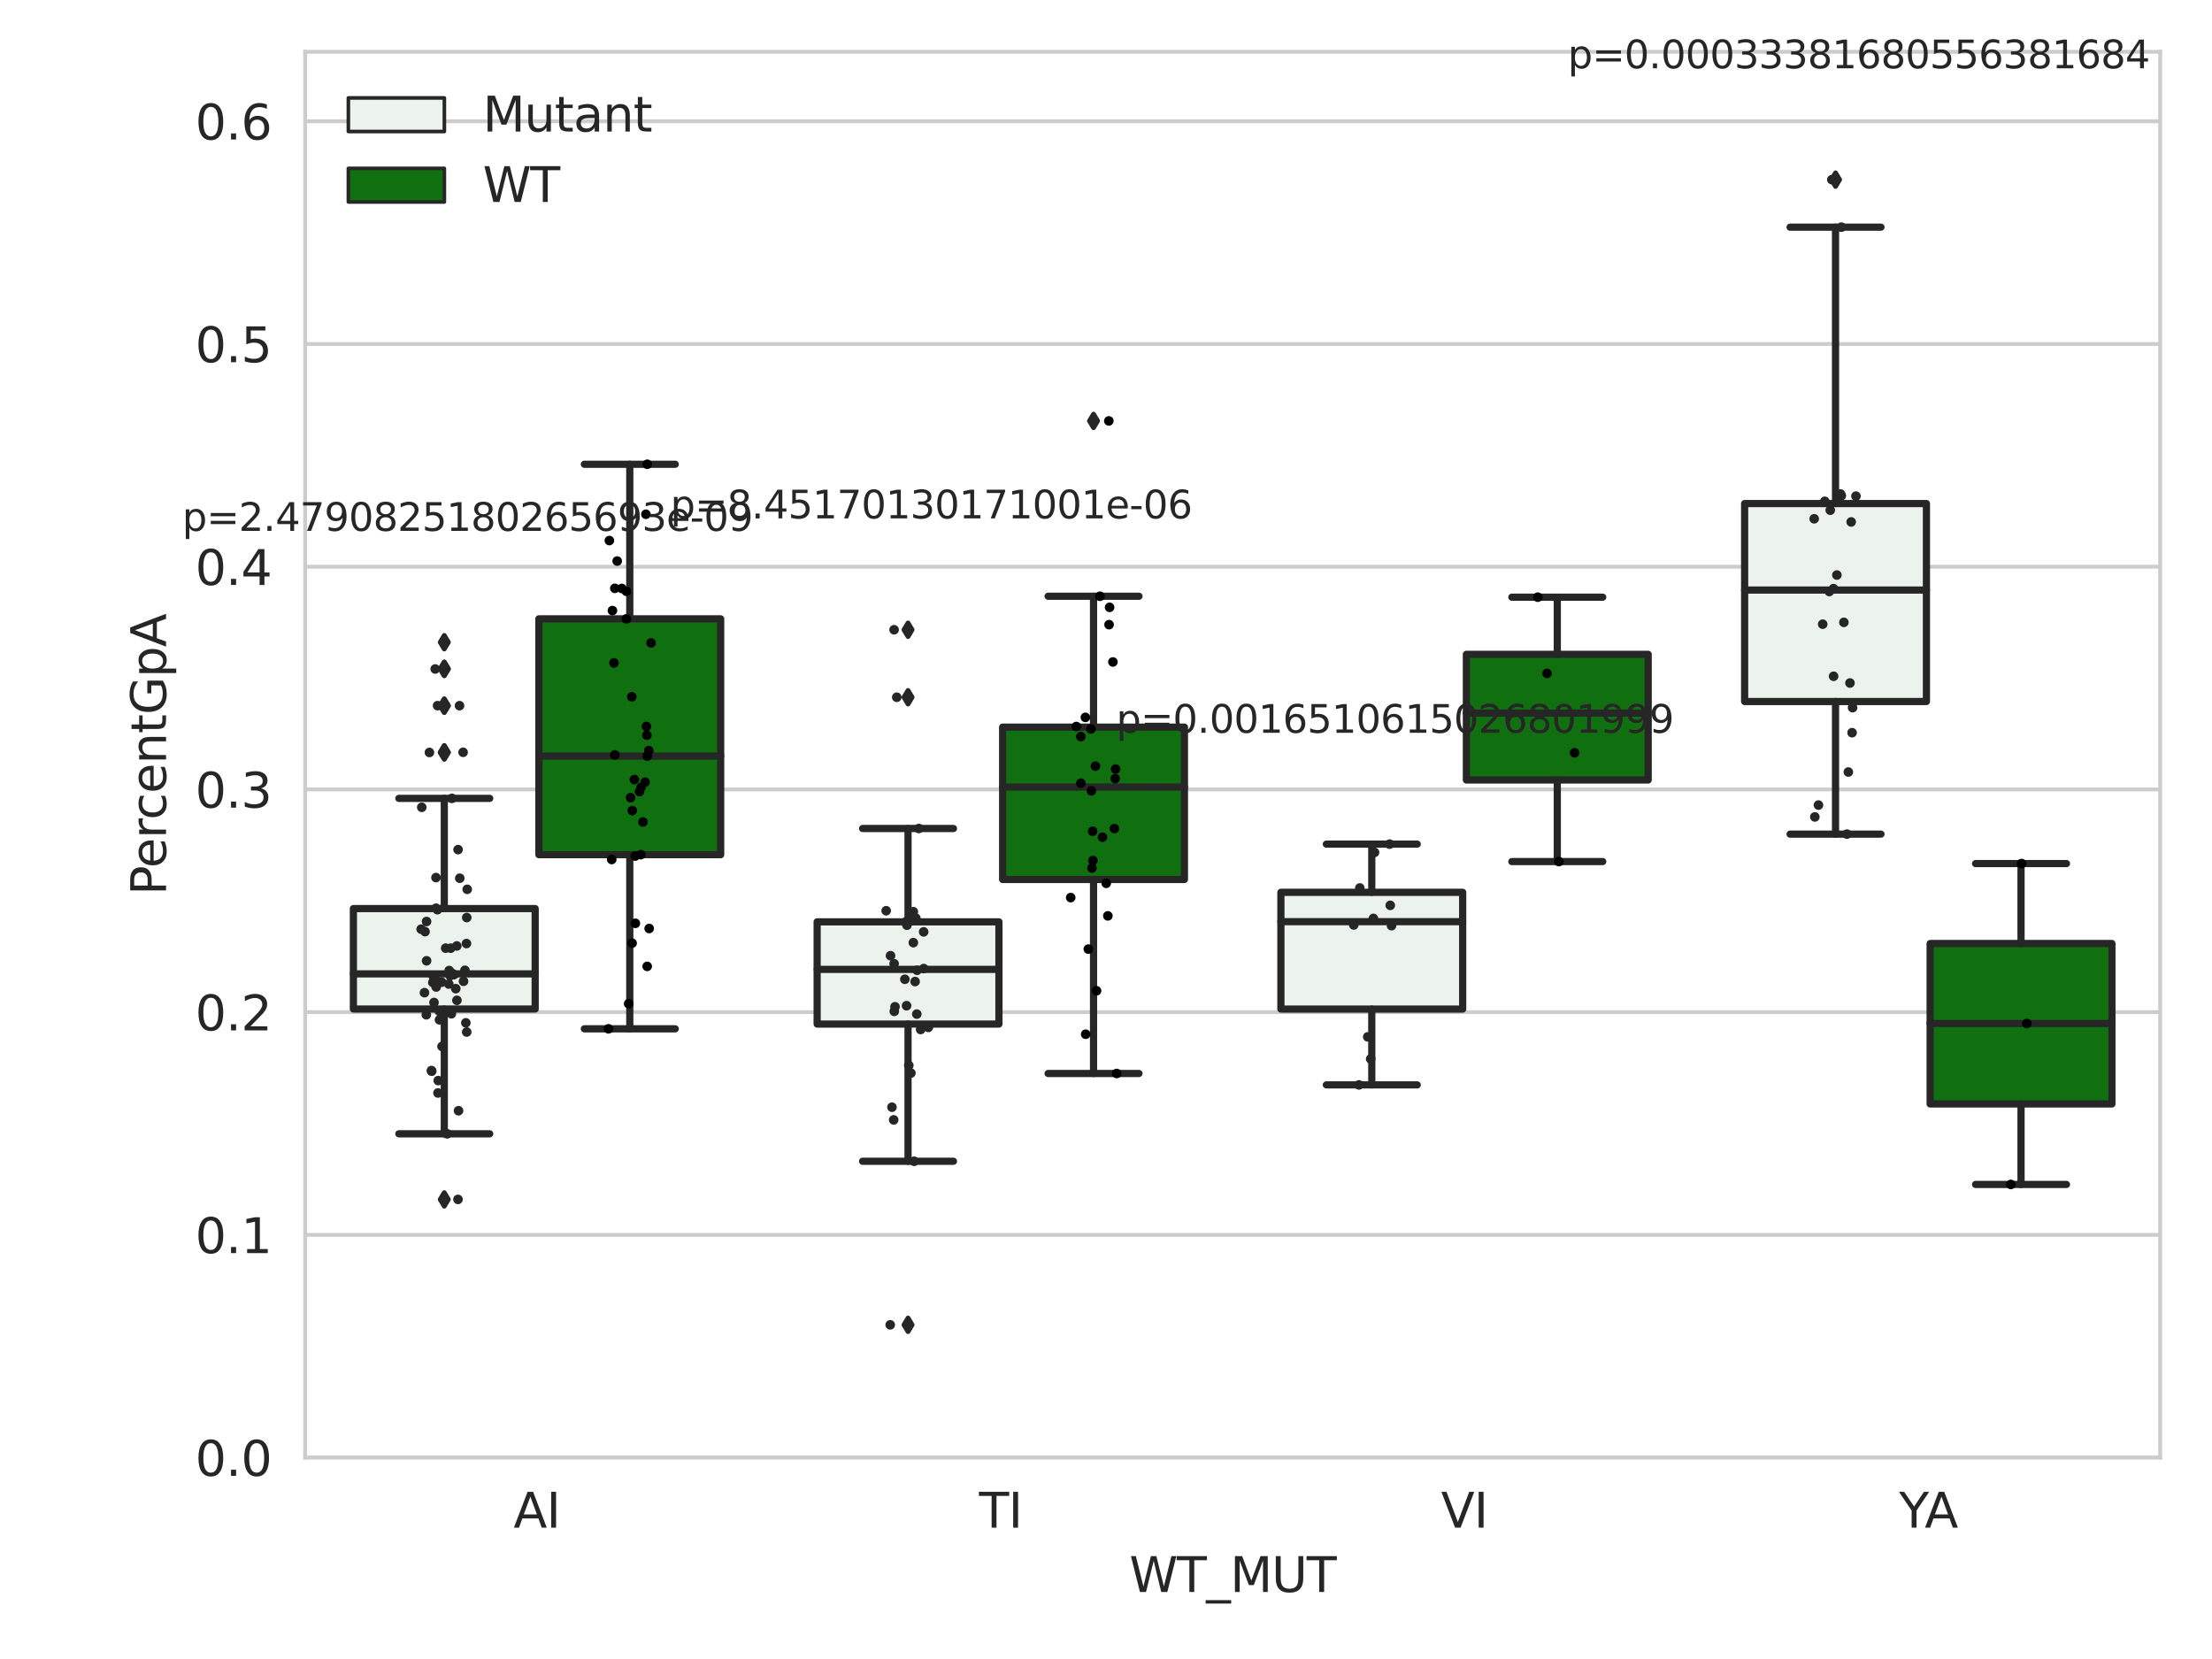 <?xml version="1.0" encoding="utf-8" standalone="no"?>
<!DOCTYPE svg PUBLIC "-//W3C//DTD SVG 1.1//EN"
  "http://www.w3.org/Graphics/SVG/1.1/DTD/svg11.dtd">
<svg xmlns:xlink="http://www.w3.org/1999/xlink" width="460.8pt" height="345.6pt" viewBox="0 0 460.8 345.6" xmlns="http://www.w3.org/2000/svg" version="1.1">
 <defs>
  <style type="text/css">*{stroke-linejoin: round; stroke-linecap: butt}</style>
 </defs>
 <g id="figure_1">
  <g id="patch_1">
   <path d="M 0 345.6 
L 460.8 345.6 
L 460.8 0 
L 0 0 
z
" style="fill: #ffffff"/>
  </g>
  <g id="axes_1">
   <g id="patch_2">
    <path d="M 63.571 303.64 
L 450 303.64 
L 450 10.8 
L 63.571 10.8 
z
" style="fill: #ffffff"/>
   </g>
   <g id="matplotlib.axis_1">
    <g id="xtick_1">
     <g id="text_1">
      <!-- AI -->
      <g style="fill: #262626" transform="translate(106.98 318.238) scale(0.1 -0.1)">
       <defs>
        <path id="DejaVuSans-41" d="M 2188 4044 
L 1331 1722 
L 3047 1722 
L 2188 4044 
z
M 1831 4666 
L 2547 4666 
L 4325 0 
L 3669 0 
L 3244 1197 
L 1141 1197 
L 716 0 
L 50 0 
L 1831 4666 
z
" transform="scale(0.016)"/>
        <path id="DejaVuSans-49" d="M 628 4666 
L 1259 4666 
L 1259 0 
L 628 0 
L 628 4666 
z
" transform="scale(0.016)"/>
       </defs>
       <use xlink:href="#DejaVuSans-41"/>
       <use xlink:href="#DejaVuSans-49" x="68.408"/>
      </g>
     </g>
    </g>
    <g id="xtick_2">
     <g id="text_2">
      <!-- TI -->
      <g style="fill: #262626" transform="translate(203.953 318.238) scale(0.1 -0.1)">
       <defs>
        <path id="DejaVuSans-54" d="M -19 4666 
L 3928 4666 
L 3928 4134 
L 2272 4134 
L 2272 0 
L 1638 0 
L 1638 4134 
L -19 4134 
L -19 4666 
z
" transform="scale(0.016)"/>
       </defs>
       <use xlink:href="#DejaVuSans-54"/>
       <use xlink:href="#DejaVuSans-49" x="61.084"/>
      </g>
     </g>
    </g>
    <g id="xtick_3">
     <g id="text_3">
      <!-- VI -->
      <g style="fill: #262626" transform="translate(300.194 318.238) scale(0.1 -0.1)">
       <defs>
        <path id="DejaVuSans-56" d="M 1831 0 
L 50 4666 
L 709 4666 
L 2188 738 
L 3669 4666 
L 4325 4666 
L 2547 0 
L 1831 0 
z
" transform="scale(0.016)"/>
       </defs>
       <use xlink:href="#DejaVuSans-56"/>
       <use xlink:href="#DejaVuSans-49" x="68.408"/>
      </g>
     </g>
    </g>
    <g id="xtick_4">
     <g id="text_4">
      <!-- YA -->
      <g style="fill: #262626" transform="translate(395.61 318.238) scale(0.1 -0.1)">
       <defs>
        <path id="DejaVuSans-59" d="M -13 4666 
L 666 4666 
L 1959 2747 
L 3244 4666 
L 3922 4666 
L 2272 2222 
L 2272 0 
L 1638 0 
L 1638 2222 
L -13 4666 
z
" transform="scale(0.016)"/>
       </defs>
       <use xlink:href="#DejaVuSans-59"/>
       <use xlink:href="#DejaVuSans-41" x="53.334"/>
      </g>
     </g>
    </g>
    <g id="text_5">
     <!-- WT_MUT -->
     <g style="fill: #262626" transform="translate(235.261 331.638) scale(0.1 -0.1)">
      <defs>
       <path id="DejaVuSans-57" d="M 213 4666 
L 850 4666 
L 1831 722 
L 2809 4666 
L 3519 4666 
L 4500 722 
L 5478 4666 
L 6119 4666 
L 4947 0 
L 4153 0 
L 3169 4050 
L 2175 0 
L 1381 0 
L 213 4666 
z
" transform="scale(0.016)"/>
       <path id="DejaVuSans-5f" d="M 3263 -1063 
L 3263 -1509 
L -63 -1509 
L -63 -1063 
L 3263 -1063 
z
" transform="scale(0.016)"/>
       <path id="DejaVuSans-4d" d="M 628 4666 
L 1569 4666 
L 2759 1491 
L 3956 4666 
L 4897 4666 
L 4897 0 
L 4281 0 
L 4281 4097 
L 3078 897 
L 2444 897 
L 1241 4097 
L 1241 0 
L 628 0 
L 628 4666 
z
" transform="scale(0.016)"/>
       <path id="DejaVuSans-55" d="M 556 4666 
L 1191 4666 
L 1191 1831 
Q 1191 1081 1462 751 
Q 1734 422 2344 422 
Q 2950 422 3222 751 
Q 3494 1081 3494 1831 
L 3494 4666 
L 4128 4666 
L 4128 1753 
Q 4128 841 3676 375 
Q 3225 -91 2344 -91 
Q 1459 -91 1007 375 
Q 556 841 556 1753 
L 556 4666 
z
" transform="scale(0.016)"/>
      </defs>
      <use xlink:href="#DejaVuSans-57"/>
      <use xlink:href="#DejaVuSans-54" x="98.877"/>
      <use xlink:href="#DejaVuSans-5f" x="159.961"/>
      <use xlink:href="#DejaVuSans-4d" x="209.961"/>
      <use xlink:href="#DejaVuSans-55" x="296.24"/>
      <use xlink:href="#DejaVuSans-54" x="369.434"/>
     </g>
    </g>
   </g>
   <g id="matplotlib.axis_2">
    <g id="ytick_1">
     <g id="line2d_1">
      <path d="M 63.571 303.64 
L 450 303.64 
" clip-path="url(#p69ce4b1e1d)" style="fill: none; stroke: #cccccc; stroke-width: 0.8; stroke-linecap: round"/>
     </g>
     <g id="text_6">
      <!-- 0.0 -->
      <g style="fill: #262626" transform="translate(40.668 307.439) scale(0.1 -0.1)">
       <defs>
        <path id="DejaVuSans-30" d="M 2034 4250 
Q 1547 4250 1301 3770 
Q 1056 3291 1056 2328 
Q 1056 1369 1301 889 
Q 1547 409 2034 409 
Q 2525 409 2770 889 
Q 3016 1369 3016 2328 
Q 3016 3291 2770 3770 
Q 2525 4250 2034 4250 
z
M 2034 4750 
Q 2819 4750 3233 4129 
Q 3647 3509 3647 2328 
Q 3647 1150 3233 529 
Q 2819 -91 2034 -91 
Q 1250 -91 836 529 
Q 422 1150 422 2328 
Q 422 3509 836 4129 
Q 1250 4750 2034 4750 
z
" transform="scale(0.016)"/>
        <path id="DejaVuSans-2e" d="M 684 794 
L 1344 794 
L 1344 0 
L 684 0 
L 684 794 
z
" transform="scale(0.016)"/>
       </defs>
       <use xlink:href="#DejaVuSans-30"/>
       <use xlink:href="#DejaVuSans-2e" x="63.623"/>
       <use xlink:href="#DejaVuSans-30" x="95.41"/>
      </g>
     </g>
    </g>
    <g id="ytick_2">
     <g id="line2d_2">
      <path d="M 63.571 257.244 
L 450 257.244 
" clip-path="url(#p69ce4b1e1d)" style="fill: none; stroke: #cccccc; stroke-width: 0.8; stroke-linecap: round"/>
     </g>
     <g id="text_7">
      <!-- 0.1 -->
      <g style="fill: #262626" transform="translate(40.668 261.043) scale(0.1 -0.1)">
       <defs>
        <path id="DejaVuSans-31" d="M 794 531 
L 1825 531 
L 1825 4091 
L 703 3866 
L 703 4441 
L 1819 4666 
L 2450 4666 
L 2450 531 
L 3481 531 
L 3481 0 
L 794 0 
L 794 531 
z
" transform="scale(0.016)"/>
       </defs>
       <use xlink:href="#DejaVuSans-30"/>
       <use xlink:href="#DejaVuSans-2e" x="63.623"/>
       <use xlink:href="#DejaVuSans-31" x="95.41"/>
      </g>
     </g>
    </g>
    <g id="ytick_3">
     <g id="line2d_3">
      <path d="M 63.571 210.848 
L 450 210.848 
" clip-path="url(#p69ce4b1e1d)" style="fill: none; stroke: #cccccc; stroke-width: 0.8; stroke-linecap: round"/>
     </g>
     <g id="text_8">
      <!-- 0.2 -->
      <g style="fill: #262626" transform="translate(40.668 214.647) scale(0.1 -0.1)">
       <defs>
        <path id="DejaVuSans-32" d="M 1228 531 
L 3431 531 
L 3431 0 
L 469 0 
L 469 531 
Q 828 903 1448 1529 
Q 2069 2156 2228 2338 
Q 2531 2678 2651 2914 
Q 2772 3150 2772 3378 
Q 2772 3750 2511 3984 
Q 2250 4219 1831 4219 
Q 1534 4219 1204 4116 
Q 875 4013 500 3803 
L 500 4441 
Q 881 4594 1212 4672 
Q 1544 4750 1819 4750 
Q 2544 4750 2975 4387 
Q 3406 4025 3406 3419 
Q 3406 3131 3298 2873 
Q 3191 2616 2906 2266 
Q 2828 2175 2409 1742 
Q 1991 1309 1228 531 
z
" transform="scale(0.016)"/>
       </defs>
       <use xlink:href="#DejaVuSans-30"/>
       <use xlink:href="#DejaVuSans-2e" x="63.623"/>
       <use xlink:href="#DejaVuSans-32" x="95.41"/>
      </g>
     </g>
    </g>
    <g id="ytick_4">
     <g id="line2d_4">
      <path d="M 63.571 164.452 
L 450 164.452 
" clip-path="url(#p69ce4b1e1d)" style="fill: none; stroke: #cccccc; stroke-width: 0.8; stroke-linecap: round"/>
     </g>
     <g id="text_9">
      <!-- 0.3 -->
      <g style="fill: #262626" transform="translate(40.668 168.251) scale(0.1 -0.1)">
       <defs>
        <path id="DejaVuSans-33" d="M 2597 2516 
Q 3050 2419 3304 2112 
Q 3559 1806 3559 1356 
Q 3559 666 3084 287 
Q 2609 -91 1734 -91 
Q 1441 -91 1130 -33 
Q 819 25 488 141 
L 488 750 
Q 750 597 1062 519 
Q 1375 441 1716 441 
Q 2309 441 2620 675 
Q 2931 909 2931 1356 
Q 2931 1769 2642 2001 
Q 2353 2234 1838 2234 
L 1294 2234 
L 1294 2753 
L 1863 2753 
Q 2328 2753 2575 2939 
Q 2822 3125 2822 3475 
Q 2822 3834 2567 4026 
Q 2313 4219 1838 4219 
Q 1578 4219 1281 4162 
Q 984 4106 628 3988 
L 628 4550 
Q 988 4650 1302 4700 
Q 1616 4750 1894 4750 
Q 2613 4750 3031 4423 
Q 3450 4097 3450 3541 
Q 3450 3153 3228 2886 
Q 3006 2619 2597 2516 
z
" transform="scale(0.016)"/>
       </defs>
       <use xlink:href="#DejaVuSans-30"/>
       <use xlink:href="#DejaVuSans-2e" x="63.623"/>
       <use xlink:href="#DejaVuSans-33" x="95.41"/>
      </g>
     </g>
    </g>
    <g id="ytick_5">
     <g id="line2d_5">
      <path d="M 63.571 118.056 
L 450 118.056 
" clip-path="url(#p69ce4b1e1d)" style="fill: none; stroke: #cccccc; stroke-width: 0.8; stroke-linecap: round"/>
     </g>
     <g id="text_10">
      <!-- 0.4 -->
      <g style="fill: #262626" transform="translate(40.668 121.855) scale(0.1 -0.1)">
       <defs>
        <path id="DejaVuSans-34" d="M 2419 4116 
L 825 1625 
L 2419 1625 
L 2419 4116 
z
M 2253 4666 
L 3047 4666 
L 3047 1625 
L 3713 1625 
L 3713 1100 
L 3047 1100 
L 3047 0 
L 2419 0 
L 2419 1100 
L 313 1100 
L 313 1709 
L 2253 4666 
z
" transform="scale(0.016)"/>
       </defs>
       <use xlink:href="#DejaVuSans-30"/>
       <use xlink:href="#DejaVuSans-2e" x="63.623"/>
       <use xlink:href="#DejaVuSans-34" x="95.41"/>
      </g>
     </g>
    </g>
    <g id="ytick_6">
     <g id="line2d_6">
      <path d="M 63.571 71.66 
L 450 71.66 
" clip-path="url(#p69ce4b1e1d)" style="fill: none; stroke: #cccccc; stroke-width: 0.8; stroke-linecap: round"/>
     </g>
     <g id="text_11">
      <!-- 0.5 -->
      <g style="fill: #262626" transform="translate(40.668 75.459) scale(0.1 -0.1)">
       <defs>
        <path id="DejaVuSans-35" d="M 691 4666 
L 3169 4666 
L 3169 4134 
L 1269 4134 
L 1269 2991 
Q 1406 3038 1543 3061 
Q 1681 3084 1819 3084 
Q 2600 3084 3056 2656 
Q 3513 2228 3513 1497 
Q 3513 744 3044 326 
Q 2575 -91 1722 -91 
Q 1428 -91 1123 -41 
Q 819 9 494 109 
L 494 744 
Q 775 591 1075 516 
Q 1375 441 1709 441 
Q 2250 441 2565 725 
Q 2881 1009 2881 1497 
Q 2881 1984 2565 2268 
Q 2250 2553 1709 2553 
Q 1456 2553 1204 2497 
Q 953 2441 691 2322 
L 691 4666 
z
" transform="scale(0.016)"/>
       </defs>
       <use xlink:href="#DejaVuSans-30"/>
       <use xlink:href="#DejaVuSans-2e" x="63.623"/>
       <use xlink:href="#DejaVuSans-35" x="95.41"/>
      </g>
     </g>
    </g>
    <g id="ytick_7">
     <g id="line2d_7">
      <path d="M 63.571 25.264 
L 450 25.264 
" clip-path="url(#p69ce4b1e1d)" style="fill: none; stroke: #cccccc; stroke-width: 0.8; stroke-linecap: round"/>
     </g>
     <g id="text_12">
      <!-- 0.6 -->
      <g style="fill: #262626" transform="translate(40.668 29.063) scale(0.1 -0.1)">
       <defs>
        <path id="DejaVuSans-36" d="M 2113 2584 
Q 1688 2584 1439 2293 
Q 1191 2003 1191 1497 
Q 1191 994 1439 701 
Q 1688 409 2113 409 
Q 2538 409 2786 701 
Q 3034 994 3034 1497 
Q 3034 2003 2786 2293 
Q 2538 2584 2113 2584 
z
M 3366 4563 
L 3366 3988 
Q 3128 4100 2886 4159 
Q 2644 4219 2406 4219 
Q 1781 4219 1451 3797 
Q 1122 3375 1075 2522 
Q 1259 2794 1537 2939 
Q 1816 3084 2150 3084 
Q 2853 3084 3261 2657 
Q 3669 2231 3669 1497 
Q 3669 778 3244 343 
Q 2819 -91 2113 -91 
Q 1303 -91 875 529 
Q 447 1150 447 2328 
Q 447 3434 972 4092 
Q 1497 4750 2381 4750 
Q 2619 4750 2861 4703 
Q 3103 4656 3366 4563 
z
" transform="scale(0.016)"/>
       </defs>
       <use xlink:href="#DejaVuSans-30"/>
       <use xlink:href="#DejaVuSans-2e" x="63.623"/>
       <use xlink:href="#DejaVuSans-36" x="95.41"/>
      </g>
     </g>
    </g>
    <g id="text_13">
     <!-- PercentGpA -->
     <g style="fill: #262626" transform="translate(34.588 186.497) rotate(-90) scale(0.1 -0.1)">
      <defs>
       <path id="DejaVuSans-50" d="M 1259 4147 
L 1259 2394 
L 2053 2394 
Q 2494 2394 2734 2622 
Q 2975 2850 2975 3272 
Q 2975 3691 2734 3919 
Q 2494 4147 2053 4147 
L 1259 4147 
z
M 628 4666 
L 2053 4666 
Q 2838 4666 3239 4311 
Q 3641 3956 3641 3272 
Q 3641 2581 3239 2228 
Q 2838 1875 2053 1875 
L 1259 1875 
L 1259 0 
L 628 0 
L 628 4666 
z
" transform="scale(0.016)"/>
       <path id="DejaVuSans-65" d="M 3597 1894 
L 3597 1613 
L 953 1613 
Q 991 1019 1311 708 
Q 1631 397 2203 397 
Q 2534 397 2845 478 
Q 3156 559 3463 722 
L 3463 178 
Q 3153 47 2828 -22 
Q 2503 -91 2169 -91 
Q 1331 -91 842 396 
Q 353 884 353 1716 
Q 353 2575 817 3079 
Q 1281 3584 2069 3584 
Q 2775 3584 3186 3129 
Q 3597 2675 3597 1894 
z
M 3022 2063 
Q 3016 2534 2758 2815 
Q 2500 3097 2075 3097 
Q 1594 3097 1305 2825 
Q 1016 2553 972 2059 
L 3022 2063 
z
" transform="scale(0.016)"/>
       <path id="DejaVuSans-72" d="M 2631 2963 
Q 2534 3019 2420 3045 
Q 2306 3072 2169 3072 
Q 1681 3072 1420 2755 
Q 1159 2438 1159 1844 
L 1159 0 
L 581 0 
L 581 3500 
L 1159 3500 
L 1159 2956 
Q 1341 3275 1631 3429 
Q 1922 3584 2338 3584 
Q 2397 3584 2469 3576 
Q 2541 3569 2628 3553 
L 2631 2963 
z
" transform="scale(0.016)"/>
       <path id="DejaVuSans-63" d="M 3122 3366 
L 3122 2828 
Q 2878 2963 2633 3030 
Q 2388 3097 2138 3097 
Q 1578 3097 1268 2742 
Q 959 2388 959 1747 
Q 959 1106 1268 751 
Q 1578 397 2138 397 
Q 2388 397 2633 464 
Q 2878 531 3122 666 
L 3122 134 
Q 2881 22 2623 -34 
Q 2366 -91 2075 -91 
Q 1284 -91 818 406 
Q 353 903 353 1747 
Q 353 2603 823 3093 
Q 1294 3584 2113 3584 
Q 2378 3584 2631 3529 
Q 2884 3475 3122 3366 
z
" transform="scale(0.016)"/>
       <path id="DejaVuSans-6e" d="M 3513 2113 
L 3513 0 
L 2938 0 
L 2938 2094 
Q 2938 2591 2744 2837 
Q 2550 3084 2163 3084 
Q 1697 3084 1428 2787 
Q 1159 2491 1159 1978 
L 1159 0 
L 581 0 
L 581 3500 
L 1159 3500 
L 1159 2956 
Q 1366 3272 1645 3428 
Q 1925 3584 2291 3584 
Q 2894 3584 3203 3211 
Q 3513 2838 3513 2113 
z
" transform="scale(0.016)"/>
       <path id="DejaVuSans-74" d="M 1172 4494 
L 1172 3500 
L 2356 3500 
L 2356 3053 
L 1172 3053 
L 1172 1153 
Q 1172 725 1289 603 
Q 1406 481 1766 481 
L 2356 481 
L 2356 0 
L 1766 0 
Q 1100 0 847 248 
Q 594 497 594 1153 
L 594 3053 
L 172 3053 
L 172 3500 
L 594 3500 
L 594 4494 
L 1172 4494 
z
" transform="scale(0.016)"/>
       <path id="DejaVuSans-47" d="M 3809 666 
L 3809 1919 
L 2778 1919 
L 2778 2438 
L 4434 2438 
L 4434 434 
Q 4069 175 3628 42 
Q 3188 -91 2688 -91 
Q 1594 -91 976 548 
Q 359 1188 359 2328 
Q 359 3472 976 4111 
Q 1594 4750 2688 4750 
Q 3144 4750 3555 4637 
Q 3966 4525 4313 4306 
L 4313 3634 
Q 3963 3931 3569 4081 
Q 3175 4231 2741 4231 
Q 1884 4231 1454 3753 
Q 1025 3275 1025 2328 
Q 1025 1384 1454 906 
Q 1884 428 2741 428 
Q 3075 428 3337 486 
Q 3600 544 3809 666 
z
" transform="scale(0.016)"/>
       <path id="DejaVuSans-70" d="M 1159 525 
L 1159 -1331 
L 581 -1331 
L 581 3500 
L 1159 3500 
L 1159 2969 
Q 1341 3281 1617 3432 
Q 1894 3584 2278 3584 
Q 2916 3584 3314 3078 
Q 3713 2572 3713 1747 
Q 3713 922 3314 415 
Q 2916 -91 2278 -91 
Q 1894 -91 1617 61 
Q 1341 213 1159 525 
z
M 3116 1747 
Q 3116 2381 2855 2742 
Q 2594 3103 2138 3103 
Q 1681 3103 1420 2742 
Q 1159 2381 1159 1747 
Q 1159 1113 1420 752 
Q 1681 391 2138 391 
Q 2594 391 2855 752 
Q 3116 1113 3116 1747 
z
" transform="scale(0.016)"/>
      </defs>
      <use xlink:href="#DejaVuSans-50"/>
      <use xlink:href="#DejaVuSans-65" x="56.678"/>
      <use xlink:href="#DejaVuSans-72" x="118.201"/>
      <use xlink:href="#DejaVuSans-63" x="157.064"/>
      <use xlink:href="#DejaVuSans-65" x="212.045"/>
      <use xlink:href="#DejaVuSans-6e" x="273.568"/>
      <use xlink:href="#DejaVuSans-74" x="336.947"/>
      <use xlink:href="#DejaVuSans-47" x="376.156"/>
      <use xlink:href="#DejaVuSans-70" x="453.646"/>
      <use xlink:href="#DejaVuSans-41" x="517.123"/>
     </g>
    </g>
   </g>
   <g id="patch_3">
    <path d="M 73.618 210.194 
L 111.488 210.194 
L 111.488 189.274 
L 73.618 189.274 
L 73.618 210.194 
z
" clip-path="url(#p69ce4b1e1d)" style="fill: #ecf2ec; stroke: #262626; stroke-width: 1.5; stroke-linejoin: miter"/>
   </g>
   <g id="patch_4">
    <path d="M 112.261 178.044 
L 150.131 178.044 
L 150.131 128.918 
L 112.261 128.918 
L 112.261 178.044 
z
" clip-path="url(#p69ce4b1e1d)" style="fill: #107010; stroke: #262626; stroke-width: 1.5; stroke-linejoin: miter"/>
   </g>
   <g id="patch_5">
    <path d="M 170.226 213.329 
L 208.096 213.329 
L 208.096 192.033 
L 170.226 192.033 
L 170.226 213.329 
z
" clip-path="url(#p69ce4b1e1d)" style="fill: #ecf2ec; stroke: #262626; stroke-width: 1.5; stroke-linejoin: miter"/>
   </g>
   <g id="patch_6">
    <path d="M 208.868 183.216 
L 246.738 183.216 
L 246.738 151.474 
L 208.868 151.474 
L 208.868 183.216 
z
" clip-path="url(#p69ce4b1e1d)" style="fill: #107010; stroke: #262626; stroke-width: 1.5; stroke-linejoin: miter"/>
   </g>
   <g id="patch_7">
    <path d="M 266.833 210.206 
L 304.703 210.206 
L 304.703 185.887 
L 266.833 185.887 
L 266.833 210.206 
z
" clip-path="url(#p69ce4b1e1d)" style="fill: #ecf2ec; stroke: #262626; stroke-width: 1.5; stroke-linejoin: miter"/>
   </g>
   <g id="patch_8">
    <path d="M 305.476 162.483 
L 343.346 162.483 
L 343.346 136.31 
L 305.476 136.31 
L 305.476 162.483 
z
" clip-path="url(#p69ce4b1e1d)" style="fill: #107010; stroke: #262626; stroke-width: 1.5; stroke-linejoin: miter"/>
   </g>
   <g id="patch_9">
    <path d="M 363.44 146.138 
L 401.31 146.138 
L 401.31 104.898 
L 363.44 104.898 
L 363.44 146.138 
z
" clip-path="url(#p69ce4b1e1d)" style="fill: #ecf2ec; stroke: #262626; stroke-width: 1.5; stroke-linejoin: miter"/>
   </g>
   <g id="patch_10">
    <path d="M 402.083 229.975 
L 439.953 229.975 
L 439.953 196.553 
L 402.083 196.553 
L 402.083 229.975 
z
" clip-path="url(#p69ce4b1e1d)" style="fill: #107010; stroke: #262626; stroke-width: 1.5; stroke-linejoin: miter"/>
   </g>
   <g id="patch_11">
    <path d="M 111.875 303.64 
L 111.875 303.64 
L 111.875 303.64 
L 111.875 303.64 
z
" clip-path="url(#p69ce4b1e1d)" style="fill: #ecf2ec; stroke: #262626; stroke-width: 0.75; stroke-linejoin: miter"/>
   </g>
   <g id="patch_12">
    <path d="M 111.875 303.64 
L 111.875 303.64 
L 111.875 303.64 
L 111.875 303.64 
z
" clip-path="url(#p69ce4b1e1d)" style="fill: #107010; stroke: #262626; stroke-width: 0.75; stroke-linejoin: miter"/>
   </g>
   <g id="PathCollection_1"/>
   <g id="PathCollection_2"/>
   <g id="line2d_8">
    <path d="M 92.553 210.194 
L 92.553 236.194 
" clip-path="url(#p69ce4b1e1d)" style="fill: none; stroke: #262626; stroke-width: 1.5; stroke-linecap: round"/>
   </g>
   <g id="line2d_9">
    <path d="M 92.553 189.274 
L 92.553 166.316 
" clip-path="url(#p69ce4b1e1d)" style="fill: none; stroke: #262626; stroke-width: 1.5; stroke-linecap: round"/>
   </g>
   <g id="line2d_10">
    <path d="M 83.086 236.194 
L 102.021 236.194 
" clip-path="url(#p69ce4b1e1d)" style="fill: none; stroke: #262626; stroke-width: 1.5; stroke-linecap: round"/>
   </g>
   <g id="line2d_11">
    <path d="M 83.086 166.316 
L 102.021 166.316 
" clip-path="url(#p69ce4b1e1d)" style="fill: none; stroke: #262626; stroke-width: 1.5; stroke-linecap: round"/>
   </g>
   <g id="line2d_12">
    <defs>
     <path id="m098c12056c" d="M -0 1.414 
L 0.849 0 
L 0 -1.414 
L -0.849 -0 
z
" style="stroke: #262626; stroke-linejoin: miter"/>
    </defs>
    <g clip-path="url(#p69ce4b1e1d)">
     <use xlink:href="#m098c12056c" x="92.553" y="249.86" style="fill: #262626; stroke: #262626; stroke-linejoin: miter"/>
     <use xlink:href="#m098c12056c" x="92.553" y="139.361" style="fill: #262626; stroke: #262626; stroke-linejoin: miter"/>
     <use xlink:href="#m098c12056c" x="92.553" y="139.307" style="fill: #262626; stroke: #262626; stroke-linejoin: miter"/>
     <use xlink:href="#m098c12056c" x="92.553" y="147.002" style="fill: #262626; stroke: #262626; stroke-linejoin: miter"/>
     <use xlink:href="#m098c12056c" x="92.553" y="133.784" style="fill: #262626; stroke: #262626; stroke-linejoin: miter"/>
     <use xlink:href="#m098c12056c" x="92.553" y="156.752" style="fill: #262626; stroke: #262626; stroke-linejoin: miter"/>
     <use xlink:href="#m098c12056c" x="92.553" y="156.717" style="fill: #262626; stroke: #262626; stroke-linejoin: miter"/>
     <use xlink:href="#m098c12056c" x="92.553" y="147.006" style="fill: #262626; stroke: #262626; stroke-linejoin: miter"/>
    </g>
   </g>
   <g id="line2d_13">
    <path d="M 131.196 178.044 
L 131.196 214.321 
" clip-path="url(#p69ce4b1e1d)" style="fill: none; stroke: #262626; stroke-width: 1.5; stroke-linecap: round"/>
   </g>
   <g id="line2d_14">
    <path d="M 131.196 128.918 
L 131.196 96.714 
" clip-path="url(#p69ce4b1e1d)" style="fill: none; stroke: #262626; stroke-width: 1.5; stroke-linecap: round"/>
   </g>
   <g id="line2d_15">
    <path d="M 121.729 214.321 
L 140.664 214.321 
" clip-path="url(#p69ce4b1e1d)" style="fill: none; stroke: #262626; stroke-width: 1.5; stroke-linecap: round"/>
   </g>
   <g id="line2d_16">
    <path d="M 121.729 96.714 
L 140.664 96.714 
" clip-path="url(#p69ce4b1e1d)" style="fill: none; stroke: #262626; stroke-width: 1.5; stroke-linecap: round"/>
   </g>
   <g id="line2d_17"/>
   <g id="line2d_18">
    <path d="M 189.161 213.329 
L 189.161 241.914 
" clip-path="url(#p69ce4b1e1d)" style="fill: none; stroke: #262626; stroke-width: 1.5; stroke-linecap: round"/>
   </g>
   <g id="line2d_19">
    <path d="M 189.161 192.033 
L 189.161 172.591 
" clip-path="url(#p69ce4b1e1d)" style="fill: none; stroke: #262626; stroke-width: 1.5; stroke-linecap: round"/>
   </g>
   <g id="line2d_20">
    <path d="M 179.693 241.914 
L 198.628 241.914 
" clip-path="url(#p69ce4b1e1d)" style="fill: none; stroke: #262626; stroke-width: 1.5; stroke-linecap: round"/>
   </g>
   <g id="line2d_21">
    <path d="M 179.693 172.591 
L 198.628 172.591 
" clip-path="url(#p69ce4b1e1d)" style="fill: none; stroke: #262626; stroke-width: 1.5; stroke-linecap: round"/>
   </g>
   <g id="line2d_22">
    <g clip-path="url(#p69ce4b1e1d)">
     <use xlink:href="#m098c12056c" x="189.161" y="275.984" style="fill: #262626; stroke: #262626; stroke-linejoin: miter"/>
     <use xlink:href="#m098c12056c" x="189.161" y="131.191" style="fill: #262626; stroke: #262626; stroke-linejoin: miter"/>
     <use xlink:href="#m098c12056c" x="189.161" y="145.25" style="fill: #262626; stroke: #262626; stroke-linejoin: miter"/>
    </g>
   </g>
   <g id="line2d_23">
    <path d="M 227.803 183.216 
L 227.803 223.626 
" clip-path="url(#p69ce4b1e1d)" style="fill: none; stroke: #262626; stroke-width: 1.5; stroke-linecap: round"/>
   </g>
   <g id="line2d_24">
    <path d="M 227.803 151.474 
L 227.803 124.209 
" clip-path="url(#p69ce4b1e1d)" style="fill: none; stroke: #262626; stroke-width: 1.5; stroke-linecap: round"/>
   </g>
   <g id="line2d_25">
    <path d="M 218.336 223.626 
L 237.271 223.626 
" clip-path="url(#p69ce4b1e1d)" style="fill: none; stroke: #262626; stroke-width: 1.5; stroke-linecap: round"/>
   </g>
   <g id="line2d_26">
    <path d="M 218.336 124.209 
L 237.271 124.209 
" clip-path="url(#p69ce4b1e1d)" style="fill: none; stroke: #262626; stroke-width: 1.5; stroke-linecap: round"/>
   </g>
   <g id="line2d_27">
    <g clip-path="url(#p69ce4b1e1d)">
     <use xlink:href="#m098c12056c" x="227.803" y="87.683" style="fill: #262626; stroke: #262626; stroke-linejoin: miter"/>
    </g>
   </g>
   <g id="line2d_28">
    <path d="M 285.768 210.206 
L 285.768 226.003 
" clip-path="url(#p69ce4b1e1d)" style="fill: none; stroke: #262626; stroke-width: 1.5; stroke-linecap: round"/>
   </g>
   <g id="line2d_29">
    <path d="M 285.768 185.887 
L 285.768 175.846 
" clip-path="url(#p69ce4b1e1d)" style="fill: none; stroke: #262626; stroke-width: 1.5; stroke-linecap: round"/>
   </g>
   <g id="line2d_30">
    <path d="M 276.3 226.003 
L 295.235 226.003 
" clip-path="url(#p69ce4b1e1d)" style="fill: none; stroke: #262626; stroke-width: 1.5; stroke-linecap: round"/>
   </g>
   <g id="line2d_31">
    <path d="M 276.3 175.846 
L 295.235 175.846 
" clip-path="url(#p69ce4b1e1d)" style="fill: none; stroke: #262626; stroke-width: 1.5; stroke-linecap: round"/>
   </g>
   <g id="line2d_32"/>
   <g id="line2d_33">
    <path d="M 324.411 162.483 
L 324.411 179.483 
" clip-path="url(#p69ce4b1e1d)" style="fill: none; stroke: #262626; stroke-width: 1.5; stroke-linecap: round"/>
   </g>
   <g id="line2d_34">
    <path d="M 324.411 136.31 
L 324.411 124.403 
" clip-path="url(#p69ce4b1e1d)" style="fill: none; stroke: #262626; stroke-width: 1.5; stroke-linecap: round"/>
   </g>
   <g id="line2d_35">
    <path d="M 314.943 179.483 
L 333.878 179.483 
" clip-path="url(#p69ce4b1e1d)" style="fill: none; stroke: #262626; stroke-width: 1.5; stroke-linecap: round"/>
   </g>
   <g id="line2d_36">
    <path d="M 314.943 124.403 
L 333.878 124.403 
" clip-path="url(#p69ce4b1e1d)" style="fill: none; stroke: #262626; stroke-width: 1.5; stroke-linecap: round"/>
   </g>
   <g id="line2d_37"/>
   <g id="line2d_38">
    <path d="M 382.375 146.138 
L 382.375 173.762 
" clip-path="url(#p69ce4b1e1d)" style="fill: none; stroke: #262626; stroke-width: 1.5; stroke-linecap: round"/>
   </g>
   <g id="line2d_39">
    <path d="M 382.375 104.898 
L 382.375 47.322 
" clip-path="url(#p69ce4b1e1d)" style="fill: none; stroke: #262626; stroke-width: 1.5; stroke-linecap: round"/>
   </g>
   <g id="line2d_40">
    <path d="M 372.907 173.762 
L 391.842 173.762 
" clip-path="url(#p69ce4b1e1d)" style="fill: none; stroke: #262626; stroke-width: 1.5; stroke-linecap: round"/>
   </g>
   <g id="line2d_41">
    <path d="M 372.907 47.322 
L 391.842 47.322 
" clip-path="url(#p69ce4b1e1d)" style="fill: none; stroke: #262626; stroke-width: 1.5; stroke-linecap: round"/>
   </g>
   <g id="line2d_42">
    <g clip-path="url(#p69ce4b1e1d)">
     <use xlink:href="#m098c12056c" x="382.375" y="37.422" style="fill: #262626; stroke: #262626; stroke-linejoin: miter"/>
    </g>
   </g>
   <g id="line2d_43">
    <path d="M 421.018 229.975 
L 421.018 246.742 
" clip-path="url(#p69ce4b1e1d)" style="fill: none; stroke: #262626; stroke-width: 1.5; stroke-linecap: round"/>
   </g>
   <g id="line2d_44">
    <path d="M 421.018 196.553 
L 421.018 179.9 
" clip-path="url(#p69ce4b1e1d)" style="fill: none; stroke: #262626; stroke-width: 1.5; stroke-linecap: round"/>
   </g>
   <g id="line2d_45">
    <path d="M 411.55 246.742 
L 430.485 246.742 
" clip-path="url(#p69ce4b1e1d)" style="fill: none; stroke: #262626; stroke-width: 1.5; stroke-linecap: round"/>
   </g>
   <g id="line2d_46">
    <path d="M 411.55 179.9 
L 430.485 179.9 
" clip-path="url(#p69ce4b1e1d)" style="fill: none; stroke: #262626; stroke-width: 1.5; stroke-linecap: round"/>
   </g>
   <g id="line2d_47"/>
   <g id="line2d_48">
    <path d="M 73.618 202.873 
L 111.488 202.873 
" clip-path="url(#p69ce4b1e1d)" style="fill: none; stroke: #262626; stroke-width: 1.5; stroke-linecap: round"/>
   </g>
   <g id="line2d_49">
    <path d="M 112.261 157.512 
L 150.131 157.512 
" clip-path="url(#p69ce4b1e1d)" style="fill: none; stroke: #262626; stroke-width: 1.5; stroke-linecap: round"/>
   </g>
   <g id="line2d_50">
    <path d="M 170.226 201.944 
L 208.096 201.944 
" clip-path="url(#p69ce4b1e1d)" style="fill: none; stroke: #262626; stroke-width: 1.5; stroke-linecap: round"/>
   </g>
   <g id="line2d_51">
    <path d="M 208.868 163.956 
L 246.738 163.956 
" clip-path="url(#p69ce4b1e1d)" style="fill: none; stroke: #262626; stroke-width: 1.5; stroke-linecap: round"/>
   </g>
   <g id="line2d_52">
    <path d="M 266.833 192.005 
L 304.703 192.005 
" clip-path="url(#p69ce4b1e1d)" style="fill: none; stroke: #262626; stroke-width: 1.5; stroke-linecap: round"/>
   </g>
   <g id="line2d_53">
    <path d="M 305.476 148.548 
L 343.346 148.548 
" clip-path="url(#p69ce4b1e1d)" style="fill: none; stroke: #262626; stroke-width: 1.5; stroke-linecap: round"/>
   </g>
   <g id="line2d_54">
    <path d="M 363.44 122.922 
L 401.31 122.922 
" clip-path="url(#p69ce4b1e1d)" style="fill: none; stroke: #262626; stroke-width: 1.5; stroke-linecap: round"/>
   </g>
   <g id="line2d_55">
    <path d="M 402.083 213.207 
L 439.953 213.207 
" clip-path="url(#p69ce4b1e1d)" style="fill: none; stroke: #262626; stroke-width: 1.5; stroke-linecap: round"/>
   </g>
   <g id="patch_13">
    <path d="M 63.571 303.64 
L 63.571 10.8 
" style="fill: none; stroke: #cccccc; stroke-width: 0.8; stroke-linejoin: miter; stroke-linecap: square"/>
   </g>
   <g id="patch_14">
    <path d="M 450 303.64 
L 450 10.8 
" style="fill: none; stroke: #cccccc; stroke-width: 0.8; stroke-linejoin: miter; stroke-linecap: square"/>
   </g>
   <g id="patch_15">
    <path d="M 63.571 303.64 
L 450 303.64 
" style="fill: none; stroke: #cccccc; stroke-width: 0.8; stroke-linejoin: miter; stroke-linecap: square"/>
   </g>
   <g id="patch_16">
    <path d="M 63.571 10.8 
L 450 10.8 
" style="fill: none; stroke: #cccccc; stroke-width: 0.8; stroke-linejoin: miter; stroke-linecap: square"/>
   </g>
   <g id="PathCollection_3">
    <defs>
     <path id="C0_0_52e3e5c83c" d="M 0 1 
C 0.265 1 0.52 0.895 0.707 0.707 
C 0.895 0.52 1 0.265 1 -0 
C 1 -0.265 0.895 -0.52 0.707 -0.707 
C 0.52 -0.895 0.265 -1 0 -1 
C -0.265 -1 -0.52 -0.895 -0.707 -0.707 
C -0.895 -0.52 -1 -0.265 -1 0 
C -1 0.265 -0.895 0.52 -0.707 0.707 
C -0.52 0.895 -0.265 1 0 1 
z
"/>
    </defs>
    <g clip-path="url(#p69ce4b1e1d)">
     <use xlink:href="#C0_0_52e3e5c83c" x="94.943" y="205.958" style="fill: #262626"/>
    </g>
    <g clip-path="url(#p69ce4b1e1d)">
     <use xlink:href="#C0_0_52e3e5c83c" x="91.296" y="225.104" style="fill: #262626"/>
    </g>
    <g clip-path="url(#p69ce4b1e1d)">
     <use xlink:href="#C0_0_52e3e5c83c" x="93.574" y="202.177" style="fill: #262626"/>
    </g>
    <g clip-path="url(#p69ce4b1e1d)">
     <use xlink:href="#C0_0_52e3e5c83c" x="90.842" y="189.195" style="fill: #262626"/>
    </g>
    <g clip-path="url(#p69ce4b1e1d)">
     <use xlink:href="#C0_0_52e3e5c83c" x="88.544" y="194.076" style="fill: #262626"/>
    </g>
    <g clip-path="url(#p69ce4b1e1d)">
     <use xlink:href="#C0_0_52e3e5c83c" x="92.843" y="197.517" style="fill: #262626"/>
    </g>
    <g clip-path="url(#p69ce4b1e1d)">
     <use xlink:href="#C0_0_52e3e5c83c" x="93.9" y="197.523" style="fill: #262626"/>
    </g>
    <g clip-path="url(#p69ce4b1e1d)">
     <use xlink:href="#C0_0_52e3e5c83c" x="95.16" y="197.058" style="fill: #262626"/>
    </g>
    <g clip-path="url(#p69ce4b1e1d)">
     <use xlink:href="#C0_0_52e3e5c83c" x="95.779" y="182.951" style="fill: #262626"/>
    </g>
    <g clip-path="url(#p69ce4b1e1d)">
     <use xlink:href="#C0_0_52e3e5c83c" x="90.662" y="139.361" style="fill: #262626"/>
    </g>
    <g clip-path="url(#p69ce4b1e1d)">
     <use xlink:href="#C0_0_52e3e5c83c" x="91.511" y="210.646" style="fill: #262626"/>
    </g>
    <g clip-path="url(#p69ce4b1e1d)">
     <use xlink:href="#C0_0_52e3e5c83c" x="93.777" y="203.267" style="fill: #262626"/>
    </g>
    <g clip-path="url(#p69ce4b1e1d)">
     <use xlink:href="#C0_0_52e3e5c83c" x="97.225" y="214.989" style="fill: #262626"/>
    </g>
    <g clip-path="url(#p69ce4b1e1d)">
     <use xlink:href="#C0_0_52e3e5c83c" x="90.636" y="203.705" style="fill: #262626"/>
    </g>
    <g clip-path="url(#p69ce4b1e1d)">
     <use xlink:href="#C0_0_52e3e5c83c" x="89.876" y="223.016" style="fill: #262626"/>
    </g>
    <g clip-path="url(#p69ce4b1e1d)">
     <use xlink:href="#C0_0_52e3e5c83c" x="90.413" y="208.839" style="fill: #262626"/>
    </g>
    <g clip-path="url(#p69ce4b1e1d)">
     <use xlink:href="#C0_0_52e3e5c83c" x="89.939" y="223.152" style="fill: #262626"/>
    </g>
    <g clip-path="url(#p69ce4b1e1d)">
     <use xlink:href="#C0_0_52e3e5c83c" x="92.658" y="139.307" style="fill: #262626"/>
    </g>
    <g clip-path="url(#p69ce4b1e1d)">
     <use xlink:href="#C0_0_52e3e5c83c" x="91.154" y="147.002" style="fill: #262626"/>
    </g>
    <g clip-path="url(#p69ce4b1e1d)">
     <use xlink:href="#C0_0_52e3e5c83c" x="88.867" y="200.151" style="fill: #262626"/>
    </g>
    <g clip-path="url(#p69ce4b1e1d)">
     <use xlink:href="#C0_0_52e3e5c83c" x="90.826" y="182.817" style="fill: #262626"/>
    </g>
    <g clip-path="url(#p69ce4b1e1d)">
     <use xlink:href="#C0_0_52e3e5c83c" x="97.329" y="185.26" style="fill: #262626"/>
    </g>
    <g clip-path="url(#p69ce4b1e1d)">
     <use xlink:href="#C0_0_52e3e5c83c" x="90.27" y="203.413" style="fill: #262626"/>
    </g>
    <g clip-path="url(#p69ce4b1e1d)">
     <use xlink:href="#C0_0_52e3e5c83c" x="97.045" y="213.076" style="fill: #262626"/>
    </g>
    <g clip-path="url(#p69ce4b1e1d)">
     <use xlink:href="#C0_0_52e3e5c83c" x="93.161" y="236.194" style="fill: #262626"/>
    </g>
    <g clip-path="url(#p69ce4b1e1d)">
     <use xlink:href="#C0_0_52e3e5c83c" x="87.86" y="168.176" style="fill: #262626"/>
    </g>
    <g clip-path="url(#p69ce4b1e1d)">
     <use xlink:href="#C0_0_52e3e5c83c" x="94.568" y="203.037" style="fill: #262626"/>
    </g>
    <g clip-path="url(#p69ce4b1e1d)">
     <use xlink:href="#C0_0_52e3e5c83c" x="90.164" y="204.664" style="fill: #262626"/>
    </g>
    <g clip-path="url(#p69ce4b1e1d)">
     <use xlink:href="#C0_0_52e3e5c83c" x="97.231" y="191.143" style="fill: #262626"/>
    </g>
    <g clip-path="url(#p69ce4b1e1d)">
     <use xlink:href="#C0_0_52e3e5c83c" x="92.774" y="133.784" style="fill: #262626"/>
    </g>
    <g clip-path="url(#p69ce4b1e1d)">
     <use xlink:href="#C0_0_52e3e5c83c" x="89.456" y="156.752" style="fill: #262626"/>
    </g>
    <g clip-path="url(#p69ce4b1e1d)">
     <use xlink:href="#C0_0_52e3e5c83c" x="96.474" y="156.717" style="fill: #262626"/>
    </g>
    <g clip-path="url(#p69ce4b1e1d)">
     <use xlink:href="#C0_0_52e3e5c83c" x="94.088" y="202.709" style="fill: #262626"/>
    </g>
    <g clip-path="url(#p69ce4b1e1d)">
     <use xlink:href="#C0_0_52e3e5c83c" x="95.726" y="147.006" style="fill: #262626"/>
    </g>
    <g clip-path="url(#p69ce4b1e1d)">
     <use xlink:href="#C0_0_52e3e5c83c" x="91.24" y="227.686" style="fill: #262626"/>
    </g>
    <g clip-path="url(#p69ce4b1e1d)">
     <use xlink:href="#C0_0_52e3e5c83c" x="96.855" y="202.131" style="fill: #262626"/>
    </g>
    <g clip-path="url(#p69ce4b1e1d)">
     <use xlink:href="#C0_0_52e3e5c83c" x="95.405" y="249.86" style="fill: #262626"/>
    </g>
    <g clip-path="url(#p69ce4b1e1d)">
     <use xlink:href="#C0_0_52e3e5c83c" x="92.083" y="217.993" style="fill: #262626"/>
    </g>
    <g clip-path="url(#p69ce4b1e1d)">
     <use xlink:href="#C0_0_52e3e5c83c" x="91.126" y="189.508" style="fill: #262626"/>
    </g>
    <g clip-path="url(#p69ce4b1e1d)">
     <use xlink:href="#C0_0_52e3e5c83c" x="95.523" y="231.387" style="fill: #262626"/>
    </g>
    <g clip-path="url(#p69ce4b1e1d)">
     <use xlink:href="#C0_0_52e3e5c83c" x="97.172" y="196.558" style="fill: #262626"/>
    </g>
    <g clip-path="url(#p69ce4b1e1d)">
     <use xlink:href="#C0_0_52e3e5c83c" x="94.036" y="211.187" style="fill: #262626"/>
    </g>
    <g clip-path="url(#p69ce4b1e1d)">
     <use xlink:href="#C0_0_52e3e5c83c" x="94.137" y="166.316" style="fill: #262626"/>
    </g>
    <g clip-path="url(#p69ce4b1e1d)">
     <use xlink:href="#C0_0_52e3e5c83c" x="88.426" y="206.795" style="fill: #262626"/>
    </g>
    <g clip-path="url(#p69ce4b1e1d)">
     <use xlink:href="#C0_0_52e3e5c83c" x="95.187" y="208.386" style="fill: #262626"/>
    </g>
    <g clip-path="url(#p69ce4b1e1d)">
     <use xlink:href="#C0_0_52e3e5c83c" x="93.491" y="204.991" style="fill: #262626"/>
    </g>
    <g clip-path="url(#p69ce4b1e1d)">
     <use xlink:href="#C0_0_52e3e5c83c" x="88.807" y="211.397" style="fill: #262626"/>
    </g>
    <g clip-path="url(#p69ce4b1e1d)">
     <use xlink:href="#C0_0_52e3e5c83c" x="95.426" y="176.992" style="fill: #262626"/>
    </g>
    <g clip-path="url(#p69ce4b1e1d)">
     <use xlink:href="#C0_0_52e3e5c83c" x="92.009" y="204.609" style="fill: #262626"/>
    </g>
    <g clip-path="url(#p69ce4b1e1d)">
     <use xlink:href="#C0_0_52e3e5c83c" x="96.562" y="204.417" style="fill: #262626"/>
    </g>
    <g clip-path="url(#p69ce4b1e1d)">
     <use xlink:href="#C0_0_52e3e5c83c" x="88.862" y="191.968" style="fill: #262626"/>
    </g>
    <g clip-path="url(#p69ce4b1e1d)">
     <use xlink:href="#C0_0_52e3e5c83c" x="91.554" y="212.448" style="fill: #262626"/>
    </g>
    <g clip-path="url(#p69ce4b1e1d)">
     <use xlink:href="#C0_0_52e3e5c83c" x="87.734" y="193.567" style="fill: #262626"/>
    </g>
    <g clip-path="url(#p69ce4b1e1d)">
     <use xlink:href="#C0_0_52e3e5c83c" x="90.865" y="205.61" style="fill: #262626"/>
    </g>
   </g>
   <g id="PathCollection_4">
    <defs>
     <path id="C1_0_26002a0cdb" d="M 0 1 
C 0.265 1 0.52 0.895 0.707 0.707 
C 0.895 0.52 1 0.265 1 -0 
C 1 -0.265 0.895 -0.52 0.707 -0.707 
C 0.52 -0.895 0.265 -1 0 -1 
C -0.265 -1 -0.52 -0.895 -0.707 -0.707 
C -0.895 -0.52 -1 -0.265 -1 0 
C -1 0.265 -0.895 0.52 -0.707 0.707 
C -0.52 0.895 -0.265 1 0 1 
z
"/>
    </defs>
    <g clip-path="url(#p69ce4b1e1d)">
     <use xlink:href="#C1_0_26002a0cdb" x="135.631" y="133.926"/>
    </g>
    <g clip-path="url(#p69ce4b1e1d)">
     <use xlink:href="#C1_0_26002a0cdb" x="132.148" y="162.404"/>
    </g>
    <g clip-path="url(#p69ce4b1e1d)">
     <use xlink:href="#C1_0_26002a0cdb" x="135.236" y="193.425"/>
    </g>
    <g clip-path="url(#p69ce4b1e1d)">
     <use xlink:href="#C1_0_26002a0cdb" x="128.572" y="116.88"/>
    </g>
    <g clip-path="url(#p69ce4b1e1d)">
     <use xlink:href="#C1_0_26002a0cdb" x="134.761" y="153.151"/>
    </g>
    <g clip-path="url(#p69ce4b1e1d)">
     <use xlink:href="#C1_0_26002a0cdb" x="133.489" y="178.044"/>
    </g>
    <g clip-path="url(#p69ce4b1e1d)">
     <use xlink:href="#C1_0_26002a0cdb" x="135.146" y="156.359"/>
    </g>
    <g clip-path="url(#p69ce4b1e1d)">
     <use xlink:href="#C1_0_26002a0cdb" x="131.678" y="196.478"/>
    </g>
    <g clip-path="url(#p69ce4b1e1d)">
     <use xlink:href="#C1_0_26002a0cdb" x="134.84" y="157.512"/>
    </g>
    <g clip-path="url(#p69ce4b1e1d)">
     <use xlink:href="#C1_0_26002a0cdb" x="131.614" y="145.157"/>
    </g>
    <g clip-path="url(#p69ce4b1e1d)">
     <use xlink:href="#C1_0_26002a0cdb" x="129.525" y="122.584"/>
    </g>
    <g clip-path="url(#p69ce4b1e1d)">
     <use xlink:href="#C1_0_26002a0cdb" x="126.756" y="214.321"/>
    </g>
    <g clip-path="url(#p69ce4b1e1d)">
     <use xlink:href="#C1_0_26002a0cdb" x="133.938" y="171.233"/>
    </g>
    <g clip-path="url(#p69ce4b1e1d)">
     <use xlink:href="#C1_0_26002a0cdb" x="128.085" y="122.559"/>
    </g>
    <g clip-path="url(#p69ce4b1e1d)">
     <use xlink:href="#C1_0_26002a0cdb" x="130.486" y="128.918"/>
    </g>
    <g clip-path="url(#p69ce4b1e1d)">
     <use xlink:href="#C1_0_26002a0cdb" x="134.383" y="162.939"/>
    </g>
    <g clip-path="url(#p69ce4b1e1d)">
     <use xlink:href="#C1_0_26002a0cdb" x="126.942" y="112.608"/>
    </g>
    <g clip-path="url(#p69ce4b1e1d)">
     <use xlink:href="#C1_0_26002a0cdb" x="133.224" y="164.895"/>
    </g>
    <g clip-path="url(#p69ce4b1e1d)">
     <use xlink:href="#C1_0_26002a0cdb" x="127.433" y="179.049"/>
    </g>
    <g clip-path="url(#p69ce4b1e1d)">
     <use xlink:href="#C1_0_26002a0cdb" x="134.554" y="107.128"/>
    </g>
    <g clip-path="url(#p69ce4b1e1d)">
     <use xlink:href="#C1_0_26002a0cdb" x="134.836" y="96.714"/>
    </g>
    <g clip-path="url(#p69ce4b1e1d)">
     <use xlink:href="#C1_0_26002a0cdb" x="131.36" y="166.157"/>
    </g>
    <g clip-path="url(#p69ce4b1e1d)">
     <use xlink:href="#C1_0_26002a0cdb" x="133.55" y="164.03"/>
    </g>
    <g clip-path="url(#p69ce4b1e1d)">
     <use xlink:href="#C1_0_26002a0cdb" x="134.663" y="151.329"/>
    </g>
    <g clip-path="url(#p69ce4b1e1d)">
     <use xlink:href="#C1_0_26002a0cdb" x="131.719" y="168.864"/>
    </g>
    <g clip-path="url(#p69ce4b1e1d)">
     <use xlink:href="#C1_0_26002a0cdb" x="134.821" y="201.314"/>
    </g>
    <g clip-path="url(#p69ce4b1e1d)">
     <use xlink:href="#C1_0_26002a0cdb" x="132.364" y="192.347"/>
    </g>
    <g clip-path="url(#p69ce4b1e1d)">
     <use xlink:href="#C1_0_26002a0cdb" x="130.966" y="209.081"/>
    </g>
    <g clip-path="url(#p69ce4b1e1d)">
     <use xlink:href="#C1_0_26002a0cdb" x="132.326" y="178.331"/>
    </g>
    <g clip-path="url(#p69ce4b1e1d)">
     <use xlink:href="#C1_0_26002a0cdb" x="127.897" y="138.102"/>
    </g>
    <g clip-path="url(#p69ce4b1e1d)">
     <use xlink:href="#C1_0_26002a0cdb" x="127.581" y="127.193"/>
    </g>
    <g clip-path="url(#p69ce4b1e1d)">
     <use xlink:href="#C1_0_26002a0cdb" x="128.077" y="157.26"/>
    </g>
    <g clip-path="url(#p69ce4b1e1d)">
     <use xlink:href="#C1_0_26002a0cdb" x="130.486" y="123.174"/>
    </g>
   </g>
   <g id="PathCollection_5">
    <defs>
     <path id="C2_0_001eb02b7a" d="M 0 1 
C 0.265 1 0.52 0.895 0.707 0.707 
C 0.895 0.52 1 0.265 1 -0 
C 1 -0.265 0.895 -0.52 0.707 -0.707 
C 0.52 -0.895 0.265 -1 0 -1 
C -0.265 -1 -0.52 -0.895 -0.707 -0.707 
C -0.895 -0.52 -1 -0.265 -1 0 
C -1 0.265 -0.895 0.52 -0.707 0.707 
C -0.52 0.895 -0.265 1 0 1 
z
"/>
    </defs>
    <g clip-path="url(#p69ce4b1e1d)">
     <use xlink:href="#C2_0_001eb02b7a" x="188.935" y="192.737" style="fill: #262626"/>
    </g>
    <g clip-path="url(#p69ce4b1e1d)">
     <use xlink:href="#C2_0_001eb02b7a" x="188.854" y="209.512" style="fill: #262626"/>
    </g>
    <g clip-path="url(#p69ce4b1e1d)">
     <use xlink:href="#C2_0_001eb02b7a" x="188.497" y="204.001" style="fill: #262626"/>
    </g>
    <g clip-path="url(#p69ce4b1e1d)">
     <use xlink:href="#C2_0_001eb02b7a" x="186.168" y="233.29" style="fill: #262626"/>
    </g>
    <g clip-path="url(#p69ce4b1e1d)">
     <use xlink:href="#C2_0_001eb02b7a" x="190.633" y="204.474" style="fill: #262626"/>
    </g>
    <g clip-path="url(#p69ce4b1e1d)">
     <use xlink:href="#C2_0_001eb02b7a" x="190.267" y="189.93" style="fill: #262626"/>
    </g>
    <g clip-path="url(#p69ce4b1e1d)">
     <use xlink:href="#C2_0_001eb02b7a" x="193.391" y="214.02" style="fill: #262626"/>
    </g>
    <g clip-path="url(#p69ce4b1e1d)">
     <use xlink:href="#C2_0_001eb02b7a" x="185.45" y="275.984" style="fill: #262626"/>
    </g>
    <g clip-path="url(#p69ce4b1e1d)">
     <use xlink:href="#C2_0_001eb02b7a" x="192.427" y="201.768" style="fill: #262626"/>
    </g>
    <g clip-path="url(#p69ce4b1e1d)">
     <use xlink:href="#C2_0_001eb02b7a" x="190.435" y="241.914" style="fill: #262626"/>
    </g>
    <g clip-path="url(#p69ce4b1e1d)">
     <use xlink:href="#C2_0_001eb02b7a" x="186.448" y="209.724" style="fill: #262626"/>
    </g>
    <g clip-path="url(#p69ce4b1e1d)">
     <use xlink:href="#C2_0_001eb02b7a" x="189.485" y="191.532" style="fill: #262626"/>
    </g>
    <g clip-path="url(#p69ce4b1e1d)">
     <use xlink:href="#C2_0_001eb02b7a" x="189.118" y="192.245" style="fill: #262626"/>
    </g>
    <g clip-path="url(#p69ce4b1e1d)">
     <use xlink:href="#C2_0_001eb02b7a" x="185.814" y="230.651" style="fill: #262626"/>
    </g>
    <g clip-path="url(#p69ce4b1e1d)">
     <use xlink:href="#C2_0_001eb02b7a" x="191.04" y="202.12" style="fill: #262626"/>
    </g>
    <g clip-path="url(#p69ce4b1e1d)">
     <use xlink:href="#C2_0_001eb02b7a" x="189.759" y="223.542" style="fill: #262626"/>
    </g>
    <g clip-path="url(#p69ce4b1e1d)">
     <use xlink:href="#C2_0_001eb02b7a" x="186.263" y="200.759" style="fill: #262626"/>
    </g>
    <g clip-path="url(#p69ce4b1e1d)">
     <use xlink:href="#C2_0_001eb02b7a" x="190.984" y="211.256" style="fill: #262626"/>
    </g>
    <g clip-path="url(#p69ce4b1e1d)">
     <use xlink:href="#C2_0_001eb02b7a" x="190.267" y="196.371" style="fill: #262626"/>
    </g>
    <g clip-path="url(#p69ce4b1e1d)">
     <use xlink:href="#C2_0_001eb02b7a" x="190.783" y="191.264" style="fill: #262626"/>
    </g>
    <g clip-path="url(#p69ce4b1e1d)">
     <use xlink:href="#C2_0_001eb02b7a" x="192.412" y="194.126" style="fill: #262626"/>
    </g>
    <g clip-path="url(#p69ce4b1e1d)">
     <use xlink:href="#C2_0_001eb02b7a" x="191.784" y="214.462" style="fill: #262626"/>
    </g>
    <g clip-path="url(#p69ce4b1e1d)">
     <use xlink:href="#C2_0_001eb02b7a" x="188.814" y="191.962" style="fill: #262626"/>
    </g>
    <g clip-path="url(#p69ce4b1e1d)">
     <use xlink:href="#C2_0_001eb02b7a" x="186.257" y="131.191" style="fill: #262626"/>
    </g>
    <g clip-path="url(#p69ce4b1e1d)">
     <use xlink:href="#C2_0_001eb02b7a" x="185.515" y="199.091" style="fill: #262626"/>
    </g>
    <g clip-path="url(#p69ce4b1e1d)">
     <use xlink:href="#C2_0_001eb02b7a" x="191.413" y="172.591" style="fill: #262626"/>
    </g>
    <g clip-path="url(#p69ce4b1e1d)">
     <use xlink:href="#C2_0_001eb02b7a" x="184.605" y="189.72" style="fill: #262626"/>
    </g>
    <g clip-path="url(#p69ce4b1e1d)">
     <use xlink:href="#C2_0_001eb02b7a" x="186.809" y="145.25" style="fill: #262626"/>
    </g>
    <g clip-path="url(#p69ce4b1e1d)">
     <use xlink:href="#C2_0_001eb02b7a" x="186.297" y="210.687" style="fill: #262626"/>
    </g>
    <g clip-path="url(#p69ce4b1e1d)">
     <use xlink:href="#C2_0_001eb02b7a" x="189.318" y="221.948" style="fill: #262626"/>
    </g>
   </g>
   <g id="PathCollection_6">
    <defs>
     <path id="C3_0_800a51b820" d="M 0 1 
C 0.265 1 0.52 0.895 0.707 0.707 
C 0.895 0.52 1 0.265 1 -0 
C 1 -0.265 0.895 -0.52 0.707 -0.707 
C 0.52 -0.895 0.265 -1 0 -1 
C -0.265 -1 -0.52 -0.895 -0.707 -0.707 
C -0.895 -0.52 -1 -0.265 -1 0 
C -1 0.265 -0.895 0.52 -0.707 0.707 
C -0.52 0.895 -0.265 1 0 1 
z
"/>
    </defs>
    <g clip-path="url(#p69ce4b1e1d)">
     <use xlink:href="#C3_0_800a51b820" x="231.037" y="130.122"/>
    </g>
    <g clip-path="url(#p69ce4b1e1d)">
     <use xlink:href="#C3_0_800a51b820" x="226.172" y="215.448"/>
    </g>
    <g clip-path="url(#p69ce4b1e1d)">
     <use xlink:href="#C3_0_800a51b820" x="231.152" y="126.519"/>
    </g>
    <g clip-path="url(#p69ce4b1e1d)">
     <use xlink:href="#C3_0_800a51b820" x="229.662" y="174.405"/>
    </g>
    <g clip-path="url(#p69ce4b1e1d)">
     <use xlink:href="#C3_0_800a51b820" x="232.152" y="172.611"/>
    </g>
    <g clip-path="url(#p69ce4b1e1d)">
     <use xlink:href="#C3_0_800a51b820" x="226.719" y="197.717"/>
    </g>
    <g clip-path="url(#p69ce4b1e1d)">
     <use xlink:href="#C3_0_800a51b820" x="232.393" y="160.22"/>
    </g>
    <g clip-path="url(#p69ce4b1e1d)">
     <use xlink:href="#C3_0_800a51b820" x="230.991" y="87.683"/>
    </g>
    <g clip-path="url(#p69ce4b1e1d)">
     <use xlink:href="#C3_0_800a51b820" x="227.256" y="151.861"/>
    </g>
    <g clip-path="url(#p69ce4b1e1d)">
     <use xlink:href="#C3_0_800a51b820" x="227.616" y="173.168"/>
    </g>
    <g clip-path="url(#p69ce4b1e1d)">
     <use xlink:href="#C3_0_800a51b820" x="232.312" y="162.193"/>
    </g>
    <g clip-path="url(#p69ce4b1e1d)">
     <use xlink:href="#C3_0_800a51b820" x="225.151" y="153.445"/>
    </g>
    <g clip-path="url(#p69ce4b1e1d)">
     <use xlink:href="#C3_0_800a51b820" x="230.446" y="184.01"/>
    </g>
    <g clip-path="url(#p69ce4b1e1d)">
     <use xlink:href="#C3_0_800a51b820" x="226.105" y="149.44"/>
    </g>
    <g clip-path="url(#p69ce4b1e1d)">
     <use xlink:href="#C3_0_800a51b820" x="224.217" y="151.345"/>
    </g>
    <g clip-path="url(#p69ce4b1e1d)">
     <use xlink:href="#C3_0_800a51b820" x="227.474" y="180.834"/>
    </g>
    <g clip-path="url(#p69ce4b1e1d)">
     <use xlink:href="#C3_0_800a51b820" x="232.629" y="223.626"/>
    </g>
    <g clip-path="url(#p69ce4b1e1d)">
     <use xlink:href="#C3_0_800a51b820" x="225.171" y="163.157"/>
    </g>
    <g clip-path="url(#p69ce4b1e1d)">
     <use xlink:href="#C3_0_800a51b820" x="227.359" y="164.755"/>
    </g>
    <g clip-path="url(#p69ce4b1e1d)">
     <use xlink:href="#C3_0_800a51b820" x="229.146" y="124.209"/>
    </g>
    <g clip-path="url(#p69ce4b1e1d)">
     <use xlink:href="#C3_0_800a51b820" x="223.048" y="186.987"/>
    </g>
    <g clip-path="url(#p69ce4b1e1d)">
     <use xlink:href="#C3_0_800a51b820" x="228.199" y="159.606"/>
    </g>
    <g clip-path="url(#p69ce4b1e1d)">
     <use xlink:href="#C3_0_800a51b820" x="227.675" y="179.258"/>
    </g>
    <g clip-path="url(#p69ce4b1e1d)">
     <use xlink:href="#C3_0_800a51b820" x="231.838" y="137.902"/>
    </g>
    <g clip-path="url(#p69ce4b1e1d)">
     <use xlink:href="#C3_0_800a51b820" x="228.427" y="206.399"/>
    </g>
    <g clip-path="url(#p69ce4b1e1d)">
     <use xlink:href="#C3_0_800a51b820" x="230.786" y="190.793"/>
    </g>
   </g>
   <g id="PathCollection_7">
    <defs>
     <path id="C4_0_0e4b422704" d="M 0 1 
C 0.265 1 0.52 0.895 0.707 0.707 
C 0.895 0.52 1 0.265 1 -0 
C 1 -0.265 0.895 -0.52 0.707 -0.707 
C 0.52 -0.895 0.265 -1 0 -1 
C -0.265 -1 -0.52 -0.895 -0.707 -0.707 
C -0.895 -0.52 -1 -0.265 -1 0 
C -1 0.265 -0.895 0.52 -0.707 0.707 
C -0.52 0.895 -0.265 1 0 1 
z
"/>
    </defs>
    <g clip-path="url(#p69ce4b1e1d)">
     <use xlink:href="#C4_0_0e4b422704" x="283.093" y="226.003" style="fill: #262626"/>
    </g>
    <g clip-path="url(#p69ce4b1e1d)">
     <use xlink:href="#C4_0_0e4b422704" x="286.107" y="191.323" style="fill: #262626"/>
    </g>
    <g clip-path="url(#p69ce4b1e1d)">
     <use xlink:href="#C4_0_0e4b422704" x="289.616" y="188.603" style="fill: #262626"/>
    </g>
    <g clip-path="url(#p69ce4b1e1d)">
     <use xlink:href="#C4_0_0e4b422704" x="286.336" y="177.568" style="fill: #262626"/>
    </g>
    <g clip-path="url(#p69ce4b1e1d)">
     <use xlink:href="#C4_0_0e4b422704" x="282.017" y="192.686" style="fill: #262626"/>
    </g>
    <g clip-path="url(#p69ce4b1e1d)">
     <use xlink:href="#C4_0_0e4b422704" x="283.275" y="184.982" style="fill: #262626"/>
    </g>
    <g clip-path="url(#p69ce4b1e1d)">
     <use xlink:href="#C4_0_0e4b422704" x="289.886" y="192.834" style="fill: #262626"/>
    </g>
    <g clip-path="url(#p69ce4b1e1d)">
     <use xlink:href="#C4_0_0e4b422704" x="289.485" y="175.846" style="fill: #262626"/>
    </g>
    <g clip-path="url(#p69ce4b1e1d)">
     <use xlink:href="#C4_0_0e4b422704" x="284.93" y="215.997" style="fill: #262626"/>
    </g>
    <g clip-path="url(#p69ce4b1e1d)">
     <use xlink:href="#C4_0_0e4b422704" x="285.538" y="220.597" style="fill: #262626"/>
    </g>
   </g>
   <g id="PathCollection_8">
    <defs>
     <path id="C5_0_fe3477d7f3" d="M 0 1 
C 0.265 1 0.52 0.895 0.707 0.707 
C 0.895 0.52 1 0.265 1 -0 
C 1 -0.265 0.895 -0.52 0.707 -0.707 
C 0.52 -0.895 0.265 -1 0 -1 
C -0.265 -1 -0.52 -0.895 -0.707 -0.707 
C -0.895 -0.52 -1 -0.265 -1 0 
C -1 0.265 -0.895 0.52 -0.707 0.707 
C -0.52 0.895 -0.265 1 0 1 
z
"/>
    </defs>
    <g clip-path="url(#p69ce4b1e1d)">
     <use xlink:href="#C5_0_fe3477d7f3" x="320.35" y="124.403"/>
    </g>
    <g clip-path="url(#p69ce4b1e1d)">
     <use xlink:href="#C5_0_fe3477d7f3" x="328.016" y="156.817"/>
    </g>
    <g clip-path="url(#p69ce4b1e1d)">
     <use xlink:href="#C5_0_fe3477d7f3" x="322.272" y="140.279"/>
    </g>
    <g clip-path="url(#p69ce4b1e1d)">
     <use xlink:href="#C5_0_fe3477d7f3" x="324.74" y="179.483"/>
    </g>
   </g>
   <g id="PathCollection_9">
    <defs>
     <path id="C6_0_9fa0af249e" d="M 0 1 
C 0.265 1 0.52 0.895 0.707 0.707 
C 0.895 0.52 1 0.265 1 -0 
C 1 -0.265 0.895 -0.52 0.707 -0.707 
C 0.52 -0.895 0.265 -1 0 -1 
C -0.265 -1 -0.52 -0.895 -0.707 -0.707 
C -0.895 -0.52 -1 -0.265 -1 0 
C -1 0.265 -0.895 0.52 -0.707 0.707 
C -0.52 0.895 -0.265 1 0 1 
z
"/>
    </defs>
    <g clip-path="url(#p69ce4b1e1d)">
     <use xlink:href="#C6_0_9fa0af249e" x="381.085" y="123.223" style="fill: #262626"/>
    </g>
    <g clip-path="url(#p69ce4b1e1d)">
     <use xlink:href="#C6_0_9fa0af249e" x="385.636" y="108.727" style="fill: #262626"/>
    </g>
    <g clip-path="url(#p69ce4b1e1d)">
     <use xlink:href="#C6_0_9fa0af249e" x="385.384" y="142.285" style="fill: #262626"/>
    </g>
    <g clip-path="url(#p69ce4b1e1d)">
     <use xlink:href="#C6_0_9fa0af249e" x="385.934" y="147.423" style="fill: #262626"/>
    </g>
    <g clip-path="url(#p69ce4b1e1d)">
     <use xlink:href="#C6_0_9fa0af249e" x="379.703" y="130.032" style="fill: #262626"/>
    </g>
    <g clip-path="url(#p69ce4b1e1d)">
     <use xlink:href="#C6_0_9fa0af249e" x="378.064" y="170.181" style="fill: #262626"/>
    </g>
    <g clip-path="url(#p69ce4b1e1d)">
     <use xlink:href="#C6_0_9fa0af249e" x="382.655" y="119.79" style="fill: #262626"/>
    </g>
    <g clip-path="url(#p69ce4b1e1d)">
     <use xlink:href="#C6_0_9fa0af249e" x="383.596" y="47.322" style="fill: #262626"/>
    </g>
    <g clip-path="url(#p69ce4b1e1d)">
     <use xlink:href="#C6_0_9fa0af249e" x="386.628" y="103.35" style="fill: #262626"/>
    </g>
    <g clip-path="url(#p69ce4b1e1d)">
     <use xlink:href="#C6_0_9fa0af249e" x="384.748" y="173.762" style="fill: #262626"/>
    </g>
    <g clip-path="url(#p69ce4b1e1d)">
     <use xlink:href="#C6_0_9fa0af249e" x="384.117" y="129.648" style="fill: #262626"/>
    </g>
    <g clip-path="url(#p69ce4b1e1d)">
     <use xlink:href="#C6_0_9fa0af249e" x="385.042" y="160.829" style="fill: #262626"/>
    </g>
    <g clip-path="url(#p69ce4b1e1d)">
     <use xlink:href="#C6_0_9fa0af249e" x="377.931" y="108.074" style="fill: #262626"/>
    </g>
    <g clip-path="url(#p69ce4b1e1d)">
     <use xlink:href="#C6_0_9fa0af249e" x="385.825" y="152.633" style="fill: #262626"/>
    </g>
    <g clip-path="url(#p69ce4b1e1d)">
     <use xlink:href="#C6_0_9fa0af249e" x="381.951" y="122.621" style="fill: #262626"/>
    </g>
    <g clip-path="url(#p69ce4b1e1d)">
     <use xlink:href="#C6_0_9fa0af249e" x="383.432" y="102.921" style="fill: #262626"/>
    </g>
    <g clip-path="url(#p69ce4b1e1d)">
     <use xlink:href="#C6_0_9fa0af249e" x="381.974" y="140.876" style="fill: #262626"/>
    </g>
    <g clip-path="url(#p69ce4b1e1d)">
     <use xlink:href="#C6_0_9fa0af249e" x="378.821" y="167.713" style="fill: #262626"/>
    </g>
    <g clip-path="url(#p69ce4b1e1d)">
     <use xlink:href="#C6_0_9fa0af249e" x="380.137" y="104.436" style="fill: #262626"/>
    </g>
    <g clip-path="url(#p69ce4b1e1d)">
     <use xlink:href="#C6_0_9fa0af249e" x="381.274" y="106.281" style="fill: #262626"/>
    </g>
    <g clip-path="url(#p69ce4b1e1d)">
     <use xlink:href="#C6_0_9fa0af249e" x="383.577" y="103.275" style="fill: #262626"/>
    </g>
    <g clip-path="url(#p69ce4b1e1d)">
     <use xlink:href="#C6_0_9fa0af249e" x="381.608" y="37.422" style="fill: #262626"/>
    </g>
   </g>
   <g id="PathCollection_10">
    <defs>
     <path id="C7_0_b5658ba86a" d="M 0 1 
C 0.265 1 0.52 0.895 0.707 0.707 
C 0.895 0.52 1 0.265 1 -0 
C 1 -0.265 0.895 -0.52 0.707 -0.707 
C 0.52 -0.895 0.265 -1 0 -1 
C -0.265 -1 -0.52 -0.895 -0.707 -0.707 
C -0.895 -0.52 -1 -0.265 -1 0 
C -1 0.265 -0.895 0.52 -0.707 0.707 
C -0.52 0.895 -0.265 1 0 1 
z
"/>
    </defs>
    <g clip-path="url(#p69ce4b1e1d)">
     <use xlink:href="#C7_0_b5658ba86a" x="421.132" y="179.9"/>
    </g>
    <g clip-path="url(#p69ce4b1e1d)">
     <use xlink:href="#C7_0_b5658ba86a" x="422.23" y="213.207"/>
    </g>
    <g clip-path="url(#p69ce4b1e1d)">
     <use xlink:href="#C7_0_b5658ba86a" x="418.89" y="246.742"/>
    </g>
   </g>
   <g id="text_14">
    <!-- 54 -->
    <g style="fill: #262626" transform="translate(97.384 -461.895) scale(0.1 -0.1)">
     <use xlink:href="#DejaVuSans-35"/>
     <use xlink:href="#DejaVuSans-34" x="63.623"/>
    </g>
   </g>
   <g id="text_15">
    <!-- p=2.4790825180265693e-09 -->
    <g style="fill: #262626" transform="translate(37.962 110.586) scale(0.08 -0.08)">
     <defs>
      <path id="DejaVuSans-3d" d="M 678 2906 
L 4684 2906 
L 4684 2381 
L 678 2381 
L 678 2906 
z
M 678 1631 
L 4684 1631 
L 4684 1100 
L 678 1100 
L 678 1631 
z
" transform="scale(0.016)"/>
      <path id="DejaVuSans-37" d="M 525 4666 
L 3525 4666 
L 3525 4397 
L 1831 0 
L 1172 0 
L 2766 4134 
L 525 4134 
L 525 4666 
z
" transform="scale(0.016)"/>
      <path id="DejaVuSans-39" d="M 703 97 
L 703 672 
Q 941 559 1184 500 
Q 1428 441 1663 441 
Q 2288 441 2617 861 
Q 2947 1281 2994 2138 
Q 2813 1869 2534 1725 
Q 2256 1581 1919 1581 
Q 1219 1581 811 2004 
Q 403 2428 403 3163 
Q 403 3881 828 4315 
Q 1253 4750 1959 4750 
Q 2769 4750 3195 4129 
Q 3622 3509 3622 2328 
Q 3622 1225 3098 567 
Q 2575 -91 1691 -91 
Q 1453 -91 1209 -44 
Q 966 3 703 97 
z
M 1959 2075 
Q 2384 2075 2632 2365 
Q 2881 2656 2881 3163 
Q 2881 3666 2632 3958 
Q 2384 4250 1959 4250 
Q 1534 4250 1286 3958 
Q 1038 3666 1038 3163 
Q 1038 2656 1286 2365 
Q 1534 2075 1959 2075 
z
" transform="scale(0.016)"/>
      <path id="DejaVuSans-38" d="M 2034 2216 
Q 1584 2216 1326 1975 
Q 1069 1734 1069 1313 
Q 1069 891 1326 650 
Q 1584 409 2034 409 
Q 2484 409 2743 651 
Q 3003 894 3003 1313 
Q 3003 1734 2745 1975 
Q 2488 2216 2034 2216 
z
M 1403 2484 
Q 997 2584 770 2862 
Q 544 3141 544 3541 
Q 544 4100 942 4425 
Q 1341 4750 2034 4750 
Q 2731 4750 3128 4425 
Q 3525 4100 3525 3541 
Q 3525 3141 3298 2862 
Q 3072 2584 2669 2484 
Q 3125 2378 3379 2068 
Q 3634 1759 3634 1313 
Q 3634 634 3220 271 
Q 2806 -91 2034 -91 
Q 1263 -91 848 271 
Q 434 634 434 1313 
Q 434 1759 690 2068 
Q 947 2378 1403 2484 
z
M 1172 3481 
Q 1172 3119 1398 2916 
Q 1625 2713 2034 2713 
Q 2441 2713 2670 2916 
Q 2900 3119 2900 3481 
Q 2900 3844 2670 4047 
Q 2441 4250 2034 4250 
Q 1625 4250 1398 4047 
Q 1172 3844 1172 3481 
z
" transform="scale(0.016)"/>
      <path id="DejaVuSans-2d" d="M 313 2009 
L 1997 2009 
L 1997 1497 
L 313 1497 
L 313 2009 
z
" transform="scale(0.016)"/>
     </defs>
     <use xlink:href="#DejaVuSans-70"/>
     <use xlink:href="#DejaVuSans-3d" x="63.477"/>
     <use xlink:href="#DejaVuSans-32" x="147.266"/>
     <use xlink:href="#DejaVuSans-2e" x="210.889"/>
     <use xlink:href="#DejaVuSans-34" x="242.676"/>
     <use xlink:href="#DejaVuSans-37" x="306.299"/>
     <use xlink:href="#DejaVuSans-39" x="369.922"/>
     <use xlink:href="#DejaVuSans-30" x="433.545"/>
     <use xlink:href="#DejaVuSans-38" x="497.168"/>
     <use xlink:href="#DejaVuSans-32" x="560.791"/>
     <use xlink:href="#DejaVuSans-35" x="624.414"/>
     <use xlink:href="#DejaVuSans-31" x="688.037"/>
     <use xlink:href="#DejaVuSans-38" x="751.66"/>
     <use xlink:href="#DejaVuSans-30" x="815.283"/>
     <use xlink:href="#DejaVuSans-32" x="878.906"/>
     <use xlink:href="#DejaVuSans-36" x="942.529"/>
     <use xlink:href="#DejaVuSans-35" x="1006.152"/>
     <use xlink:href="#DejaVuSans-36" x="1069.775"/>
     <use xlink:href="#DejaVuSans-39" x="1133.398"/>
     <use xlink:href="#DejaVuSans-33" x="1197.021"/>
     <use xlink:href="#DejaVuSans-65" x="1260.645"/>
     <use xlink:href="#DejaVuSans-2d" x="1322.168"/>
     <use xlink:href="#DejaVuSans-30" x="1358.252"/>
     <use xlink:href="#DejaVuSans-39" x="1421.875"/>
    </g>
   </g>
   <g id="text_16">
    <!-- 33 -->
    <g style="fill: #262626" transform="translate(126.366 -461.895) scale(0.1 -0.1)">
     <use xlink:href="#DejaVuSans-33"/>
     <use xlink:href="#DejaVuSans-33" x="63.623"/>
    </g>
   </g>
   <g id="text_17">
    <!-- 30 -->
    <g style="fill: #262626" transform="translate(193.991 -461.895) scale(0.1 -0.1)">
     <use xlink:href="#DejaVuSans-33"/>
     <use xlink:href="#DejaVuSans-30" x="63.623"/>
    </g>
   </g>
   <g id="text_18">
    <!-- p=8.45170130171001e-06 -->
    <g style="fill: #262626" transform="translate(139.659 107.993) scale(0.08 -0.08)">
     <use xlink:href="#DejaVuSans-70"/>
     <use xlink:href="#DejaVuSans-3d" x="63.477"/>
     <use xlink:href="#DejaVuSans-38" x="147.266"/>
     <use xlink:href="#DejaVuSans-2e" x="210.889"/>
     <use xlink:href="#DejaVuSans-34" x="242.676"/>
     <use xlink:href="#DejaVuSans-35" x="306.299"/>
     <use xlink:href="#DejaVuSans-31" x="369.922"/>
     <use xlink:href="#DejaVuSans-37" x="433.545"/>
     <use xlink:href="#DejaVuSans-30" x="497.168"/>
     <use xlink:href="#DejaVuSans-31" x="560.791"/>
     <use xlink:href="#DejaVuSans-33" x="624.414"/>
     <use xlink:href="#DejaVuSans-30" x="688.037"/>
     <use xlink:href="#DejaVuSans-31" x="751.66"/>
     <use xlink:href="#DejaVuSans-37" x="815.283"/>
     <use xlink:href="#DejaVuSans-31" x="878.906"/>
     <use xlink:href="#DejaVuSans-30" x="942.529"/>
     <use xlink:href="#DejaVuSans-30" x="1006.152"/>
     <use xlink:href="#DejaVuSans-31" x="1069.775"/>
     <use xlink:href="#DejaVuSans-65" x="1133.398"/>
     <use xlink:href="#DejaVuSans-2d" x="1194.922"/>
     <use xlink:href="#DejaVuSans-30" x="1231.006"/>
     <use xlink:href="#DejaVuSans-36" x="1294.629"/>
    </g>
   </g>
   <g id="text_19">
    <!-- 26 -->
    <g style="fill: #262626" transform="translate(222.973 -461.895) scale(0.1 -0.1)">
     <use xlink:href="#DejaVuSans-32"/>
     <use xlink:href="#DejaVuSans-36" x="63.623"/>
    </g>
   </g>
   <g id="text_20">
    <!-- 10 -->
    <g style="fill: #262626" transform="translate(290.598 -461.895) scale(0.1 -0.1)">
     <use xlink:href="#DejaVuSans-31"/>
     <use xlink:href="#DejaVuSans-30" x="63.623"/>
    </g>
   </g>
   <g id="text_21">
    <!-- p=0.0016510615026801999 -->
    <g style="fill: #262626" transform="translate(232.536 152.648) scale(0.08 -0.08)">
     <use xlink:href="#DejaVuSans-70"/>
     <use xlink:href="#DejaVuSans-3d" x="63.477"/>
     <use xlink:href="#DejaVuSans-30" x="147.266"/>
     <use xlink:href="#DejaVuSans-2e" x="210.889"/>
     <use xlink:href="#DejaVuSans-30" x="242.676"/>
     <use xlink:href="#DejaVuSans-30" x="306.299"/>
     <use xlink:href="#DejaVuSans-31" x="369.922"/>
     <use xlink:href="#DejaVuSans-36" x="433.545"/>
     <use xlink:href="#DejaVuSans-35" x="497.168"/>
     <use xlink:href="#DejaVuSans-31" x="560.791"/>
     <use xlink:href="#DejaVuSans-30" x="624.414"/>
     <use xlink:href="#DejaVuSans-36" x="688.037"/>
     <use xlink:href="#DejaVuSans-31" x="751.66"/>
     <use xlink:href="#DejaVuSans-35" x="815.283"/>
     <use xlink:href="#DejaVuSans-30" x="878.906"/>
     <use xlink:href="#DejaVuSans-32" x="942.529"/>
     <use xlink:href="#DejaVuSans-36" x="1006.152"/>
     <use xlink:href="#DejaVuSans-38" x="1069.775"/>
     <use xlink:href="#DejaVuSans-30" x="1133.398"/>
     <use xlink:href="#DejaVuSans-31" x="1197.021"/>
     <use xlink:href="#DejaVuSans-39" x="1260.645"/>
     <use xlink:href="#DejaVuSans-39" x="1324.268"/>
     <use xlink:href="#DejaVuSans-39" x="1387.891"/>
    </g>
   </g>
   <g id="text_22">
    <!-- 4 -->
    <g style="fill: #262626" transform="translate(319.58 -461.895) scale(0.1 -0.1)">
     <use xlink:href="#DejaVuSans-34"/>
    </g>
   </g>
   <g id="text_23">
    <!-- 22 -->
    <g style="fill: #262626" transform="translate(387.205 -461.895) scale(0.1 -0.1)">
     <use xlink:href="#DejaVuSans-32"/>
     <use xlink:href="#DejaVuSans-32" x="63.623"/>
    </g>
   </g>
   <g id="text_24">
    <!-- p=0.00033381680556381684 -->
    <g style="fill: #262626" transform="translate(326.598 14.224) scale(0.08 -0.08)">
     <use xlink:href="#DejaVuSans-70"/>
     <use xlink:href="#DejaVuSans-3d" x="63.477"/>
     <use xlink:href="#DejaVuSans-30" x="147.266"/>
     <use xlink:href="#DejaVuSans-2e" x="210.889"/>
     <use xlink:href="#DejaVuSans-30" x="242.676"/>
     <use xlink:href="#DejaVuSans-30" x="306.299"/>
     <use xlink:href="#DejaVuSans-30" x="369.922"/>
     <use xlink:href="#DejaVuSans-33" x="433.545"/>
     <use xlink:href="#DejaVuSans-33" x="497.168"/>
     <use xlink:href="#DejaVuSans-33" x="560.791"/>
     <use xlink:href="#DejaVuSans-38" x="624.414"/>
     <use xlink:href="#DejaVuSans-31" x="688.037"/>
     <use xlink:href="#DejaVuSans-36" x="751.66"/>
     <use xlink:href="#DejaVuSans-38" x="815.283"/>
     <use xlink:href="#DejaVuSans-30" x="878.906"/>
     <use xlink:href="#DejaVuSans-35" x="942.529"/>
     <use xlink:href="#DejaVuSans-35" x="1006.152"/>
     <use xlink:href="#DejaVuSans-36" x="1069.775"/>
     <use xlink:href="#DejaVuSans-33" x="1133.398"/>
     <use xlink:href="#DejaVuSans-38" x="1197.021"/>
     <use xlink:href="#DejaVuSans-31" x="1260.645"/>
     <use xlink:href="#DejaVuSans-36" x="1324.268"/>
     <use xlink:href="#DejaVuSans-38" x="1387.891"/>
     <use xlink:href="#DejaVuSans-34" x="1451.514"/>
    </g>
   </g>
   <g id="text_25">
    <!-- 3 -->
    <g style="fill: #262626" transform="translate(416.187 -461.895) scale(0.1 -0.1)">
     <use xlink:href="#DejaVuSans-33"/>
    </g>
   </g>
   <g id="legend_1">
    <g id="patch_17">
     <path d="M 72.571 27.398 
L 92.571 27.398 
L 92.571 20.398 
L 72.571 20.398 
z
" style="fill: #ecf2ec; stroke: #262626; stroke-width: 0.75; stroke-linejoin: miter"/>
    </g>
    <g id="text_26">
     <!-- Mutant -->
     <g style="fill: #262626" transform="translate(100.571 27.398) scale(0.1 -0.1)">
      <defs>
       <path id="DejaVuSans-75" d="M 544 1381 
L 544 3500 
L 1119 3500 
L 1119 1403 
Q 1119 906 1312 657 
Q 1506 409 1894 409 
Q 2359 409 2629 706 
Q 2900 1003 2900 1516 
L 2900 3500 
L 3475 3500 
L 3475 0 
L 2900 0 
L 2900 538 
Q 2691 219 2414 64 
Q 2138 -91 1772 -91 
Q 1169 -91 856 284 
Q 544 659 544 1381 
z
M 1991 3584 
L 1991 3584 
z
" transform="scale(0.016)"/>
       <path id="DejaVuSans-61" d="M 2194 1759 
Q 1497 1759 1228 1600 
Q 959 1441 959 1056 
Q 959 750 1161 570 
Q 1363 391 1709 391 
Q 2188 391 2477 730 
Q 2766 1069 2766 1631 
L 2766 1759 
L 2194 1759 
z
M 3341 1997 
L 3341 0 
L 2766 0 
L 2766 531 
Q 2569 213 2275 61 
Q 1981 -91 1556 -91 
Q 1019 -91 701 211 
Q 384 513 384 1019 
Q 384 1609 779 1909 
Q 1175 2209 1959 2209 
L 2766 2209 
L 2766 2266 
Q 2766 2663 2505 2880 
Q 2244 3097 1772 3097 
Q 1472 3097 1187 3025 
Q 903 2953 641 2809 
L 641 3341 
Q 956 3463 1253 3523 
Q 1550 3584 1831 3584 
Q 2591 3584 2966 3190 
Q 3341 2797 3341 1997 
z
" transform="scale(0.016)"/>
      </defs>
      <use xlink:href="#DejaVuSans-4d"/>
      <use xlink:href="#DejaVuSans-75" x="86.279"/>
      <use xlink:href="#DejaVuSans-74" x="149.658"/>
      <use xlink:href="#DejaVuSans-61" x="188.867"/>
      <use xlink:href="#DejaVuSans-6e" x="250.146"/>
      <use xlink:href="#DejaVuSans-74" x="313.525"/>
     </g>
    </g>
    <g id="patch_18">
     <path d="M 72.571 42.077 
L 92.571 42.077 
L 92.571 35.077 
L 72.571 35.077 
z
" style="fill: #107010; stroke: #262626; stroke-width: 0.75; stroke-linejoin: miter"/>
    </g>
    <g id="text_27">
     <!-- WT -->
     <g style="fill: #262626" transform="translate(100.571 42.077) scale(0.1 -0.1)">
      <use xlink:href="#DejaVuSans-57"/>
      <use xlink:href="#DejaVuSans-54" x="98.877"/>
     </g>
    </g>
   </g>
  </g>
 </g>
 <defs>
  <clipPath id="p69ce4b1e1d">
   <rect x="63.571" y="10.8" width="386.429" height="292.84"/>
  </clipPath>
 </defs>
</svg>

